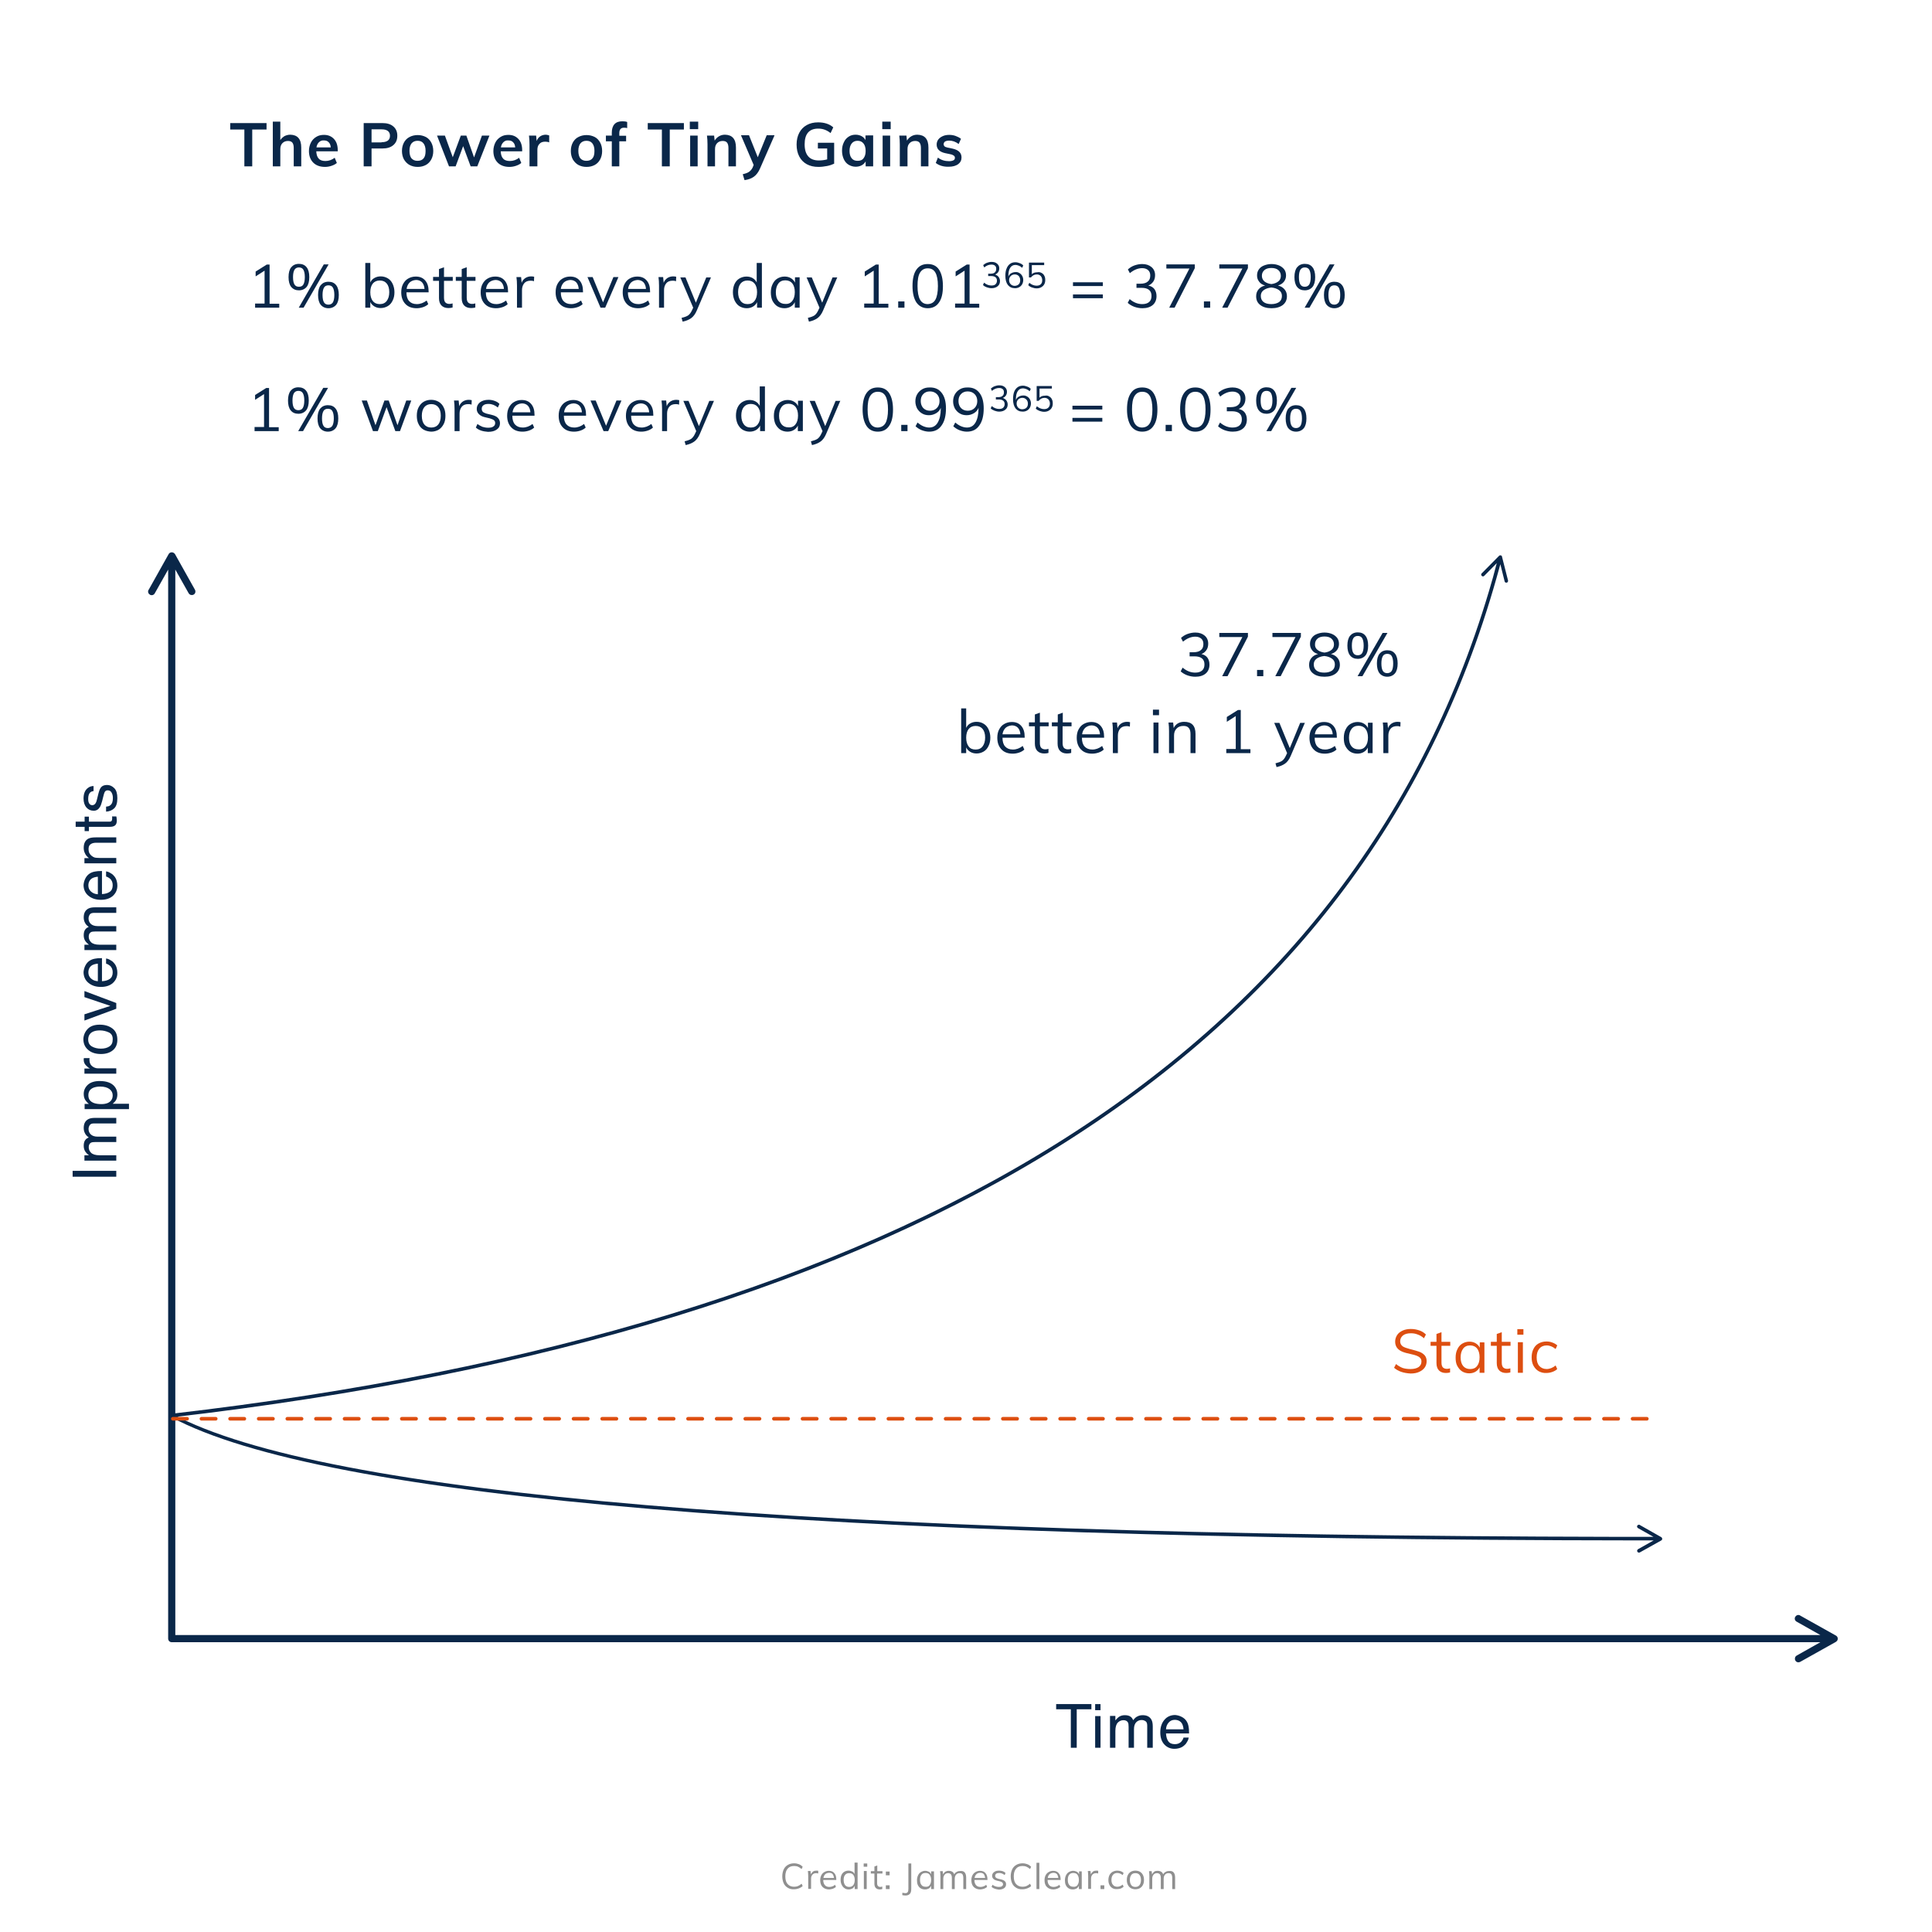 <?xml version="1.0" encoding="UTF-8"?> <!-- Generator: Adobe Illustrator 25.2.0, SVG Export Plug-In . SVG Version: 6.00 Build 0) --> <svg xmlns="http://www.w3.org/2000/svg" xmlns:xlink="http://www.w3.org/1999/xlink" version="1.1" id="Layer_1" x="0px" y="0px" viewBox="0 0 1080 1080" style="enable-background:new 0 0 1080 1080;" xml:space="preserve"> <style type="text/css"> .st0{enable-background:new ;} .st1{fill:#0A2749;} .st2{fill:#DD4E10;} .st3{fill:#8F8F8F;} .st4{fill:none;stroke:#DD4E10;stroke-width:2;stroke-linecap:round;stroke-linejoin:round;stroke-dasharray:8;} </style> <g class="st0"> <path class="st1" d="M610.1,952.6v2.9h-8.2V977h-3.3v-21.5h-8.2v-2.9H610.1z"></path> <path class="st1" d="M612.2,952.6h3v3.4h-3V952.6z M612.2,959.3h3V977h-3V959.3z"></path> <path class="st1" d="M620.5,959.2h3v2.5c0.7-0.9,1.4-1.5,1.9-1.9c1-0.7,2.1-1,3.4-1c1.4,0,2.6,0.3,3.4,1c0.5,0.4,0.9,1,1.3,1.8 c0.7-1,1.4-1.7,2.3-2.1c0.9-0.5,1.9-0.7,3-0.7c2.4,0,4,0.9,4.9,2.6c0.5,0.9,0.7,2.2,0.7,3.8V977h-3.1v-12.4c0-1.2-0.3-2-0.9-2.4 c-0.6-0.4-1.3-0.7-2.2-0.7c-1.2,0-2.2,0.4-3,1.2s-1.3,2.1-1.3,3.9V977h-3v-11.6c0-1.2-0.1-2.1-0.4-2.6c-0.5-0.8-1.3-1.2-2.5-1.2 c-1.1,0-2.2,0.4-3.1,1.3c-0.9,0.9-1.4,2.5-1.4,4.7v9.4h-3V959.2z"></path> <path class="st1" d="M660.5,959.7c1.2,0.6,2.1,1.4,2.7,2.3c0.6,0.9,1,1.9,1.2,3.1c0.2,0.8,0.3,2.1,0.3,3.9h-12.9 c0.1,1.8,0.5,3.3,1.3,4.4c0.8,1.1,2,1.6,3.7,1.6c1.5,0,2.8-0.5,3.7-1.6c0.5-0.6,0.9-1.3,1.1-2.1h2.9c-0.1,0.7-0.3,1.4-0.8,2.2 c-0.4,0.8-0.9,1.5-1.5,2c-0.9,0.9-2,1.5-3.3,1.8c-0.7,0.2-1.5,0.3-2.4,0.3c-2.2,0-4.1-0.8-5.6-2.4c-1.5-1.6-2.3-3.9-2.3-6.8 c0-2.9,0.8-5.2,2.3-7c1.5-1.8,3.6-2.7,6-2.7C658.1,958.8,659.3,959.1,660.5,959.7z M661.6,966.7c-0.1-1.3-0.4-2.3-0.8-3.1 c-0.8-1.4-2.2-2.2-4.1-2.2c-1.4,0-2.5,0.5-3.4,1.5c-0.9,1-1.4,2.2-1.5,3.8H661.6z"></path> </g> <g class="st0"> <path class="st1" d="M136.6,72.4h-7.9v-3.6H149v3.6H141V93h-4.4V72.4z"></path> <path class="st1" d="M168.4,82.5V93h-4.2V82.7c0-1.4-0.3-2.4-0.8-3c-0.5-0.6-1.3-0.9-2.4-0.9c-1.3,0-2.3,0.4-3.1,1.2 s-1.2,1.9-1.2,3.3V93h-4.2V68h4.2v10.3c0.6-0.9,1.4-1.6,2.3-2.2c1-0.5,2.1-0.8,3.3-0.8C166.3,75.4,168.4,77.7,168.4,82.5z"></path> <path class="st1" d="M188.6,84.6h-11.8c0.1,1.8,0.5,3.2,1.4,4.1c0.8,0.9,2.1,1.3,3.7,1.3c1.9,0,3.6-0.6,5.2-1.8l1.2,2.9 c-0.8,0.7-1.8,1.2-3,1.6s-2.4,0.6-3.6,0.6c-2.8,0-5-0.8-6.6-2.4c-1.6-1.6-2.4-3.8-2.4-6.5c0-1.7,0.4-3.3,1.1-4.7 c0.7-1.4,1.7-2.4,3-3.2c1.3-0.8,2.7-1.1,4.3-1.1c2.4,0,4.2,0.8,5.6,2.3c1.4,1.5,2.1,3.6,2.1,6.3V84.6z M178.3,79.5 c-0.7,0.7-1.2,1.6-1.4,2.9h8c-0.1-1.3-0.5-2.3-1.2-2.9c-0.6-0.7-1.5-1-2.7-1C180,78.4,179,78.8,178.3,79.5z"></path> <path class="st1" d="M203.3,68.8h10.5c2.6,0,4.6,0.6,6.1,1.9c1.5,1.3,2.2,3,2.2,5.2s-0.7,3.9-2.2,5.2s-3.5,1.9-6.1,1.9h-6.1V93 h-4.4V68.8z M213.3,79.5c1.5,0,2.7-0.3,3.5-0.9c0.8-0.6,1.2-1.5,1.2-2.7c0-1.2-0.4-2.1-1.2-2.7c-0.8-0.6-1.9-0.9-3.5-0.9h-5.6v7.3 H213.3z"></path> <path class="st1" d="M228.9,92.2c-1.3-0.7-2.3-1.8-3.1-3.1c-0.7-1.3-1.1-2.9-1.1-4.7s0.4-3.4,1.1-4.7c0.7-1.3,1.7-2.4,3.1-3.1 c1.3-0.7,2.9-1.1,4.6-1.1c1.7,0,3.2,0.4,4.6,1.1c1.3,0.7,2.3,1.8,3,3.1c0.7,1.3,1.1,2.9,1.1,4.7s-0.4,3.4-1.1,4.7 c-0.7,1.3-1.7,2.4-3,3.1c-1.3,0.7-2.8,1.1-4.6,1.1C231.7,93.3,230.2,92.9,228.9,92.2z M236.8,88.5c0.8-0.9,1.1-2.3,1.1-4.2 c0-1.8-0.4-3.2-1.2-4.2c-0.8-1-1.9-1.4-3.3-1.4c-1.4,0-2.5,0.5-3.3,1.4c-0.8,1-1.2,2.4-1.2,4.2c0,1.9,0.4,3.3,1.1,4.2 c0.8,0.9,1.9,1.4,3.3,1.4C234.9,89.9,236,89.5,236.8,88.5z"></path> <path class="st1" d="M273.6,75.8L266.8,93h-3.7l-4.2-11.3L254.7,93H251l-6.7-17.2h4.4l4.4,12.1l4.5-12.1h3.1L265,88l4.4-12.2H273.6 z"></path> <path class="st1" d="M291.7,84.6h-11.8c0.1,1.8,0.5,3.2,1.4,4.1c0.8,0.9,2.1,1.3,3.7,1.3c1.9,0,3.6-0.6,5.2-1.8l1.2,2.9 c-0.8,0.7-1.8,1.2-3,1.6s-2.4,0.6-3.6,0.6c-2.8,0-5-0.8-6.6-2.4c-1.6-1.6-2.4-3.8-2.4-6.5c0-1.7,0.4-3.3,1.1-4.7 c0.7-1.4,1.7-2.4,3-3.2c1.3-0.8,2.7-1.1,4.3-1.1c2.4,0,4.2,0.8,5.6,2.3c1.4,1.5,2.1,3.6,2.1,6.3V84.6z M281.4,79.5 c-0.7,0.7-1.2,1.6-1.4,2.9h8c-0.1-1.3-0.5-2.3-1.2-2.9c-0.6-0.7-1.5-1-2.7-1C283,78.4,282.1,78.8,281.4,79.5z"></path> <path class="st1" d="M307,75.7l0,3.9c-0.7-0.3-1.5-0.4-2.2-0.4c-1.5,0-2.6,0.4-3.3,1.3c-0.8,0.8-1.1,2-1.1,3.3V93H296V80.7 c0-1.8-0.1-3.4-0.3-4.9h4l0.3,3c0.4-1.1,1.1-2,2-2.6c0.9-0.6,2-0.9,3.2-0.9C305.9,75.4,306.5,75.5,307,75.7z"></path> <path class="st1" d="M323.3,92.2c-1.3-0.7-2.3-1.8-3.1-3.1c-0.7-1.3-1.1-2.9-1.1-4.7s0.4-3.4,1.1-4.7c0.7-1.3,1.7-2.4,3.1-3.1 c1.3-0.7,2.9-1.1,4.6-1.1c1.7,0,3.2,0.4,4.6,1.1c1.3,0.7,2.3,1.8,3,3.1c0.7,1.3,1.1,2.9,1.1,4.7s-0.4,3.4-1.1,4.7 c-0.7,1.3-1.7,2.4-3,3.1c-1.3,0.7-2.8,1.1-4.6,1.1C326.1,93.3,324.6,92.9,323.3,92.2z M331.2,88.5c0.8-0.9,1.1-2.3,1.1-4.2 c0-1.8-0.4-3.2-1.2-4.2c-0.8-1-1.9-1.4-3.3-1.4c-1.4,0-2.5,0.5-3.3,1.4c-0.8,1-1.2,2.4-1.2,4.2c0,1.9,0.4,3.3,1.1,4.2 c0.8,0.9,1.9,1.4,3.3,1.4C329.3,89.9,330.4,89.5,331.2,88.5z"></path> <path class="st1" d="M346.2,74.4v1.5h3.8V79h-3.8v14H342V79h-3.3v-3.2h3.3v-1.7c0-2,0.5-3.6,1.5-4.7c1-1.1,2.5-1.6,4.4-1.6 c1.1,0,2,0.1,2.7,0.4v3.4c-0.6-0.2-1.2-0.2-1.7-0.2C347.1,71.3,346.2,72.4,346.2,74.4z"></path> <path class="st1" d="M370,72.4h-7.9v-3.6h20.2v3.6h-7.9V93H370V72.4z"></path> <path class="st1" d="M390.3,68v4.2h-4.7V68H390.3z M385.8,75.8h4.2V93h-4.2V75.8z"></path> <path class="st1" d="M411.4,82.5V93h-4.2V82.7c0-1.4-0.3-2.4-0.8-3c-0.5-0.6-1.3-0.9-2.4-0.9c-1.3,0-2.3,0.4-3.1,1.2 s-1.2,1.9-1.2,3.3V93h-4.2V80.7c0-1.8-0.1-3.4-0.3-4.9h4l0.3,2.8c0.6-1,1.4-1.8,2.4-2.4c1-0.6,2.1-0.9,3.4-0.9 C409.3,75.4,411.4,77.7,411.4,82.5z"></path> <path class="st1" d="M432.9,75.8l-8,18.3c-0.9,2.1-2.1,3.7-3.5,4.7c-1.4,1-3.1,1.6-5.2,1.9l-1-3.3c1.6-0.4,2.8-0.8,3.6-1.4 c0.8-0.6,1.5-1.4,2-2.5l0.5-1.3l-7.1-16.6h4.5l4.9,12.3l5-12.3H432.9z"></path> <path class="st1" d="M466.3,79.9v11.6c-1.1,0.5-2.4,1-4,1.3c-1.6,0.3-3.2,0.5-4.8,0.5c-2.5,0-4.7-0.5-6.5-1.5 c-1.8-1-3.2-2.4-4.2-4.3s-1.5-4.1-1.5-6.7c0-2.5,0.5-4.7,1.5-6.6c1-1.9,2.4-3.3,4.2-4.3c1.8-1,3.9-1.5,6.3-1.5 c1.7,0,3.3,0.2,4.8,0.7c1.5,0.5,2.7,1.2,3.7,2.1l-1.5,3.2c-1.1-0.9-2.2-1.5-3.3-1.9c-1.1-0.4-2.3-0.6-3.6-0.6 c-2.5,0-4.4,0.7-5.7,2.2c-1.3,1.5-1.9,3.7-1.9,6.6c0,3,0.7,5.2,2,6.7c1.3,1.5,3.3,2.3,5.9,2.3c1.6,0,3.2-0.2,4.7-0.6v-6.1h-5.2 v-3.2H466.3z"></path> <path class="st1" d="M488.1,75.8V93h-4.2v-2.8c-0.5,1-1.3,1.7-2.2,2.2s-2.1,0.8-3.3,0.8c-1.5,0-2.8-0.4-4-1.1 c-1.2-0.7-2.1-1.8-2.7-3.1c-0.6-1.3-1-2.9-1-4.7c0-1.8,0.3-3.3,1-4.7c0.6-1.4,1.5-2.4,2.7-3.2s2.5-1.1,3.9-1.1 c1.2,0,2.4,0.3,3.3,0.8c1,0.5,1.7,1.3,2.2,2.2v-2.6H488.1z M482.7,88.5c0.8-1,1.2-2.3,1.2-4.1c0-1.8-0.4-3.2-1.2-4.2 c-0.8-1-1.9-1.5-3.3-1.5c-1.4,0-2.5,0.5-3.3,1.5c-0.8,1-1.2,2.4-1.2,4.2c0,1.8,0.4,3.1,1.2,4.1c0.8,1,1.9,1.4,3.3,1.4 C480.9,89.9,482,89.5,482.7,88.5z"></path> <path class="st1" d="M497.9,68v4.2h-4.7V68H497.9z M493.4,75.8h4.2V93h-4.2V75.8z"></path> <path class="st1" d="M519,82.5V93h-4.2V82.7c0-1.4-0.3-2.4-0.8-3c-0.5-0.6-1.3-0.9-2.4-0.9c-1.3,0-2.3,0.4-3.1,1.2 c-0.8,0.8-1.2,1.9-1.2,3.3V93H503V80.7c0-1.8-0.1-3.4-0.3-4.9h4l0.3,2.8c0.6-1,1.4-1.8,2.4-2.4s2.1-0.9,3.4-0.9 C516.9,75.4,519,77.7,519,82.5z"></path> <path class="st1" d="M523.1,91.1l1.2-3c1.8,1.4,3.9,2,6.3,2c1,0,1.8-0.2,2.4-0.5c0.6-0.3,0.8-0.8,0.8-1.4c0-0.5-0.2-0.9-0.6-1.2 c-0.4-0.3-1-0.6-2-0.8l-2.9-0.6c-3.1-0.7-4.7-2.3-4.7-4.8c0-1,0.3-2,0.9-2.8c0.6-0.8,1.4-1.4,2.5-1.9s2.3-0.7,3.7-0.7 c1.2,0,2.4,0.2,3.5,0.6c1.1,0.4,2.1,0.9,3,1.6l-1.3,2.9c-1.7-1.3-3.5-1.9-5.3-1.9c-1,0-1.7,0.2-2.3,0.5c-0.5,0.4-0.8,0.9-0.8,1.5 c0,0.5,0.2,0.9,0.5,1.2c0.3,0.3,0.9,0.5,1.7,0.7l2.9,0.6c1.7,0.4,2.9,1,3.7,1.8s1.2,1.9,1.2,3.1c0,1.6-0.6,2.8-1.9,3.8 c-1.3,0.9-3,1.4-5.2,1.4C527.4,93.3,524.9,92.5,523.1,91.1z"></path> </g> <g class="st0"> <path class="st1" d="M40.6,657.8v-3.3H65v3.3H40.6z"></path> <path class="st1" d="M47.2,648.8v-3h2.5c-0.9-0.7-1.5-1.3-1.9-1.9c-0.7-1-1-2.1-1-3.4c0-1.4,0.3-2.6,1-3.4c0.4-0.5,1-0.9,1.8-1.3 c-1-0.7-1.7-1.4-2.1-2.3c-0.5-0.9-0.7-1.9-0.7-3c0-2.4,0.9-4,2.6-4.9c0.9-0.5,2.2-0.7,3.8-0.7H65v3.1H52.6c-1.2,0-2,0.3-2.4,0.9 s-0.7,1.3-0.7,2.2c0,1.2,0.4,2.2,1.2,3c0.8,0.8,2.1,1.3,3.9,1.3H65v3H53.4c-1.2,0-2.1,0.1-2.6,0.4c-0.8,0.5-1.2,1.3-1.2,2.5 c0,1.1,0.4,2.2,1.3,3.1c0.9,0.9,2.5,1.4,4.7,1.4H65v3H47.2z"></path> <path class="st1" d="M47.3,620v-2.9h2.4c-0.8-0.6-1.4-1.3-1.9-2c-0.7-1-1-2.2-1-3.6c0-2,0.8-3.7,2.3-5.1c1.5-1.4,3.8-2.1,6.6-2.1 c3.9,0,6.6,1,8.3,3c1.1,1.3,1.6,2.8,1.6,4.5c0,1.3-0.3,2.5-0.9,3.4c-0.3,0.5-0.9,1.1-1.7,1.8h9.1v3H47.3z M61.2,608.8 c-1.2-0.9-2.9-1.4-5.2-1.4c-1.4,0-2.6,0.2-3.7,0.6c-2,0.8-2.9,2.2-2.9,4.3c0,2.1,1,3.5,3.1,4.3c1.1,0.4,2.5,0.6,4.2,0.6 c1.4,0,2.5-0.2,3.5-0.6c1.8-0.8,2.8-2.2,2.8-4.3C63,610.9,62.4,609.7,61.2,608.8z"></path> <path class="st1" d="M47.2,600.1v-2.8h3.1c-0.6-0.2-1.3-0.8-2.2-1.7c-0.9-0.9-1.3-2-1.3-3.1c0-0.1,0-0.1,0-0.3s0-0.4,0.1-0.7h3.2 c0,0.2-0.1,0.3-0.1,0.5s0,0.3,0,0.5c0,1.5,0.5,2.7,1.5,3.5c1,0.8,2.1,1.2,3.3,1.2H65v3H47.2z"></path> <path class="st1" d="M49,575.2c1.5-1.6,3.8-2.4,6.7-2.4c2.9,0,5.2,0.7,7.1,2.1c1.9,1.4,2.8,3.5,2.8,6.4c0,2.4-0.8,4.4-2.5,5.8 s-3.9,2.1-6.7,2.1c-3,0-5.4-0.8-7.1-2.3c-1.8-1.5-2.7-3.5-2.7-6.1C46.7,578.7,47.5,576.8,49,575.2z M60.8,577.1 c-1.5-0.7-3.2-1.1-5-1.1c-1.7,0-3,0.3-4,0.8c-1.6,0.8-2.5,2.3-2.5,4.3c0,1.8,0.7,3.1,2.1,3.9c1.4,0.8,3.1,1.2,5,1.2 c1.9,0,3.5-0.4,4.7-1.2c1.3-0.8,1.9-2.1,1.9-3.9C63.1,579.1,62.3,577.8,60.8,577.1z"></path> <path class="st1" d="M47.2,567l14.5-4.7l-14.5-4.9V554l17.8,6.7v3.2l-17.8,6.6V567z"></path> <path class="st1" d="M47.7,539.8c0.6-1.2,1.4-2.1,2.3-2.7c0.9-0.6,1.9-1,3.1-1.2c0.8-0.2,2.1-0.3,3.9-0.3v12.9 c1.8-0.1,3.3-0.5,4.4-1.3s1.6-2,1.6-3.7c0-1.5-0.5-2.8-1.6-3.7c-0.6-0.5-1.3-0.9-2.1-1.1v-2.9c0.7,0.1,1.4,0.3,2.2,0.8 c0.8,0.4,1.5,0.9,2,1.5c0.9,0.9,1.5,2,1.8,3.3c0.2,0.7,0.3,1.5,0.3,2.4c0,2.2-0.8,4.1-2.4,5.6c-1.6,1.5-3.9,2.3-6.8,2.3 c-2.9,0-5.2-0.8-7-2.3c-1.8-1.5-2.7-3.6-2.7-6C46.8,542.2,47.1,541,47.7,539.8z M54.7,538.7c-1.3,0.1-2.3,0.4-3.1,0.8 c-1.4,0.8-2.2,2.2-2.2,4.1c0,1.4,0.5,2.5,1.5,3.4c1,0.9,2.2,1.4,3.8,1.5V538.7z"></path> <path class="st1" d="M47.2,531.1v-3h2.5c-0.9-0.7-1.5-1.4-1.9-1.9c-0.7-1-1-2.1-1-3.4c0-1.4,0.3-2.6,1-3.4c0.4-0.5,1-0.9,1.8-1.3 c-1-0.7-1.7-1.4-2.1-2.3c-0.5-0.9-0.7-1.9-0.7-3c0-2.4,0.9-4,2.6-4.9c0.9-0.5,2.2-0.7,3.8-0.7H65v3.1H52.6c-1.2,0-2,0.3-2.4,0.9 c-0.4,0.6-0.7,1.3-0.7,2.2c0,1.2,0.4,2.2,1.2,3s2.1,1.3,3.9,1.3H65v3H53.4c-1.2,0-2.1,0.1-2.6,0.4c-0.8,0.5-1.2,1.3-1.2,2.5 c0,1.1,0.4,2.2,1.3,3.1c0.9,0.9,2.5,1.4,4.7,1.4H65v3H47.2z"></path> <path class="st1" d="M47.7,491.1c0.6-1.2,1.4-2.1,2.3-2.7c0.9-0.6,1.9-1,3.1-1.2c0.8-0.2,2.1-0.3,3.9-0.3v12.9 c1.8-0.1,3.3-0.5,4.4-1.3s1.6-2,1.6-3.7c0-1.5-0.5-2.8-1.6-3.7c-0.6-0.5-1.3-0.9-2.1-1.1v-2.9c0.7,0.1,1.4,0.3,2.2,0.8 c0.8,0.4,1.5,0.9,2,1.5c0.9,0.9,1.5,2,1.8,3.3c0.2,0.7,0.3,1.5,0.3,2.4c0,2.2-0.8,4.1-2.4,5.6c-1.6,1.5-3.9,2.3-6.8,2.3 c-2.9,0-5.2-0.8-7-2.3c-1.8-1.5-2.7-3.6-2.7-6C46.8,493.5,47.1,492.3,47.7,491.1z M54.7,490.1c-1.3,0.1-2.3,0.4-3.1,0.8 c-1.4,0.8-2.2,2.2-2.2,4.1c0,1.4,0.5,2.5,1.5,3.4c1,0.9,2.2,1.4,3.8,1.5V490.1z"></path> <path class="st1" d="M47.2,482.5v-2.8h2.5c-1-0.8-1.8-1.7-2.2-2.7c-0.5-0.9-0.7-2-0.7-3.1c0-2.5,0.9-4.2,2.6-5.1 c1-0.5,2.3-0.7,4.1-0.7H65v3H53.8c-1.1,0-2,0.2-2.6,0.5c-1.1,0.5-1.7,1.5-1.7,2.9c0,0.7,0.1,1.3,0.2,1.7c0.2,0.8,0.7,1.5,1.5,2.2 c0.6,0.5,1.2,0.8,1.8,1c0.6,0.1,1.5,0.2,2.7,0.2H65v3H47.2z"></path> <path class="st1" d="M42.3,462.3v-3h5v-2.8h2.4v2.8h11.6c0.6,0,1-0.2,1.2-0.6c0.1-0.2,0.2-0.6,0.2-1.2c0-0.1,0-0.3,0-0.5 c0-0.2,0-0.4-0.1-0.6H65c0.1,0.3,0.2,0.7,0.2,1.1c0,0.4,0.1,0.8,0.1,1.2c0,1.4-0.4,2.3-1.1,2.8c-0.7,0.5-1.6,0.7-2.8,0.7H49.7v2.4 h-2.4v-2.4H42.3z"></path> <path class="st1" d="M59.4,450.9c1-0.1,1.8-0.3,2.3-0.8c1-0.8,1.4-2.1,1.4-4c0-1.1-0.2-2.1-0.7-3c-0.5-0.9-1.2-1.3-2.2-1.3 c-0.8,0-1.3,0.3-1.7,1c-0.2,0.4-0.5,1.3-0.8,2.6l-0.6,2.4c-0.4,1.5-0.8,2.7-1.3,3.4c-0.8,1.3-1.9,2-3.4,2c-1.7,0-3-0.6-4.1-1.8 c-1-1.2-1.6-2.9-1.6-5c0-2.7,0.8-4.7,2.4-5.9c1-0.8,2.1-1.1,3.2-1.1v2.8c-0.7,0.1-1.3,0.3-1.8,0.7c-0.8,0.7-1.2,1.9-1.2,3.7 c0,1.2,0.2,2,0.6,2.6c0.4,0.6,1,0.9,1.7,0.9c0.8,0,1.4-0.4,1.9-1.2c0.3-0.5,0.5-1.1,0.7-2l0.5-2c0.5-2.2,1-3.7,1.5-4.4 c0.8-1.2,2-1.7,3.6-1.7c1.6,0,2.9,0.6,4.1,1.8s1.7,3.1,1.7,5.6c0,2.7-0.6,4.6-1.8,5.7c-1.2,1.1-2.7,1.7-4.5,1.8V450.9z"></path> </g> <g class="st0"> <path class="st2" d="M779.3,764.6l1.1-2.1c1.2,1,2.4,1.7,3.7,2.2c1.2,0.4,2.7,0.6,4.4,0.6c1.9,0,3.5-0.4,4.5-1.1 c1.1-0.8,1.6-1.8,1.6-3.2c0-0.8-0.3-1.5-0.8-2s-1.2-0.9-2-1.2c-0.8-0.3-1.9-0.6-3.3-0.9c-1.9-0.4-3.4-0.8-4.6-1.3 c-1.2-0.5-2.2-1.2-2.9-2.1s-1.1-2.1-1.1-3.5c0-1.4,0.4-2.6,1.1-3.7s1.8-1.9,3.1-2.5s2.9-0.9,4.6-0.9c1.7,0,3.2,0.3,4.7,0.8 c1.5,0.5,2.7,1.3,3.7,2.3l-1.1,2.1c-1.1-1-2.3-1.7-3.5-2.1c-1.2-0.5-2.4-0.7-3.8-0.7c-1.9,0-3.4,0.4-4.4,1.2s-1.6,1.9-1.6,3.3 c0,1.2,0.5,2.1,1.4,2.8c0.9,0.6,2.4,1.1,4.3,1.6c2.1,0.5,3.7,1,4.9,1.4c1.2,0.4,2.2,1.1,3,1.9c0.8,0.9,1.2,2,1.2,3.4 c0,1.4-0.4,2.6-1.1,3.6s-1.8,1.8-3.1,2.4c-1.3,0.6-2.9,0.9-4.7,0.9C784.6,767.6,781.6,766.6,779.3,764.6z"></path> <path class="st2" d="M805.8,752.4v9.3c0,1.3,0.3,2.2,0.8,2.7c0.5,0.5,1.3,0.8,2.2,0.8c0.6,0,1.2-0.1,1.8-0.3v2.3 c-0.7,0.2-1.5,0.3-2.4,0.3c-1.6,0-2.9-0.5-3.8-1.4s-1.4-2.3-1.4-4.1v-9.7h-3.3v-2.2h3.3v-4.4l2.8-1v5.4h4.9v2.2H805.8z"></path> <path class="st2" d="M829.8,750.3v17.1h-2.7v-3.1c-0.5,1.1-1.3,1.9-2.3,2.5s-2.2,0.9-3.5,0.9c-1.5,0-2.9-0.4-4-1.1s-2-1.8-2.7-3.1 s-0.9-2.9-0.9-4.6c0-1.8,0.3-3.3,1-4.7c0.6-1.3,1.5-2.4,2.7-3.1s2.5-1.1,4-1.1c1.3,0,2.5,0.3,3.5,0.9c1,0.6,1.8,1.4,2.3,2.5v-3 H829.8z M825.7,763.6c0.9-1.1,1.4-2.8,1.4-4.9c0-2.1-0.5-3.7-1.4-4.9c-0.9-1.1-2.2-1.7-3.9-1.7c-1.7,0-3,0.6-3.9,1.8 c-0.9,1.2-1.4,2.8-1.4,4.9c0,2.1,0.5,3.7,1.4,4.8c0.9,1.1,2.2,1.7,3.9,1.7C823.5,765.3,824.8,764.8,825.7,763.6z"></path> <path class="st2" d="M839.5,752.4v9.3c0,1.3,0.3,2.2,0.8,2.7s1.3,0.8,2.2,0.8c0.6,0,1.2-0.1,1.8-0.3v2.3c-0.7,0.2-1.5,0.3-2.4,0.3 c-1.6,0-2.9-0.5-3.8-1.4c-0.9-0.9-1.4-2.3-1.4-4.1v-9.7h-3.3v-2.2h3.3v-4.4l2.8-1v5.4h4.9v2.2H839.5z"></path> <path class="st2" d="M851.6,743v3.1h-3.4V743H851.6z M848.5,750.3h2.8v17.1h-2.8V750.3z"></path> <path class="st2" d="M860.1,766.5c-1.2-0.7-2.2-1.8-2.9-3.1c-0.7-1.3-1-2.9-1-4.6c0-1.8,0.3-3.3,1-4.7s1.6-2.4,2.9-3.1 c1.3-0.7,2.7-1.1,4.4-1.1c1.2,0,2.3,0.2,3.3,0.6c1.1,0.4,2,0.9,2.7,1.6l-0.9,2c-0.9-0.7-1.7-1.2-2.5-1.5c-0.8-0.3-1.6-0.5-2.5-0.5 c-1.7,0-3.1,0.6-4.1,1.8c-1,1.2-1.5,2.8-1.5,4.9c0,2.1,0.5,3.7,1.5,4.8c1,1.1,2.4,1.7,4.1,1.7c0.8,0,1.7-0.2,2.5-0.5 c0.8-0.3,1.6-0.8,2.5-1.5l0.9,2c-0.7,0.7-1.6,1.2-2.7,1.6c-1.1,0.4-2.2,0.6-3.4,0.6C862.8,767.6,861.4,767.2,860.1,766.5z"></path> </g> <g class="st0"> <path class="st1" d="M156.1,169.7v2.3h-13.5v-2.3h5.3v-18.4l-5,3.2v-2.7l6.2-3.9h1.6v21.9H156.1z"></path> <path class="st1" d="M162.8,160.4c-1-1.2-1.5-3.1-1.5-5.5c0-2.4,0.5-4.3,1.5-5.5c1-1.2,2.4-1.9,4.3-1.9c1.8,0,3.3,0.6,4.3,1.9 c1,1.2,1.5,3.1,1.5,5.5c0,2.4-0.5,4.3-1.5,5.5c-1,1.2-2.5,1.9-4.3,1.9C165.3,162.3,163.9,161.7,162.8,160.4z M169.6,159 c0.5-0.9,0.8-2.2,0.8-4.1c0-1.9-0.3-3.2-0.8-4.1c-0.5-0.9-1.4-1.3-2.5-1.3c-1.1,0-1.9,0.4-2.5,1.3c-0.5,0.9-0.8,2.2-0.8,4.1 c0,1.9,0.3,3.3,0.8,4.1c0.5,0.9,1.4,1.3,2.5,1.3C168.3,160.3,169.1,159.9,169.6,159z M167,172l14-24.2h2.7l-14,24.2H167z M179.3,170.4c-1-1.2-1.5-3.1-1.5-5.5s0.5-4.3,1.5-5.5c1-1.2,2.4-1.9,4.3-1.9s3.3,0.6,4.3,1.9c1,1.2,1.5,3.1,1.5,5.5 s-0.5,4.3-1.5,5.5c-1,1.2-2.5,1.9-4.3,1.9S180.3,171.6,179.3,170.4z M186.1,169c0.5-0.9,0.8-2.2,0.8-4.1c0-1.9-0.3-3.2-0.8-4.1 c-0.5-0.9-1.4-1.3-2.5-1.3c-1.1,0-2,0.4-2.5,1.3c-0.5,0.9-0.8,2.2-0.8,4.1c0,1.9,0.3,3.3,0.8,4.1c0.5,0.9,1.4,1.3,2.5,1.3 C184.8,170.3,185.6,169.8,186.1,169z"></path> <path class="st1" d="M216.8,155.6c1.2,0.7,2.1,1.8,2.7,3.1c0.6,1.3,1,2.9,1,4.6c0,1.8-0.3,3.3-1,4.7c-0.6,1.3-1.5,2.4-2.7,3.1 c-1.2,0.7-2.5,1.1-4,1.1c-1.3,0-2.5-0.3-3.5-0.9c-1-0.6-1.8-1.4-2.3-2.5v3.2h-2.8v-25h2.8v10.9c0.5-1.1,1.3-2,2.3-2.5 c1-0.6,2.2-0.9,3.5-0.9C214.3,154.5,215.6,154.9,216.8,155.6z M216.2,168.2c0.9-1.2,1.4-2.8,1.4-4.9c0-2.1-0.5-3.7-1.4-4.8 c-0.9-1.1-2.2-1.7-3.9-1.7c-1.7,0-3,0.6-3.9,1.7c-0.9,1.1-1.4,2.8-1.4,4.9c0,2.1,0.5,3.7,1.4,4.9c0.9,1.1,2.2,1.7,3.9,1.7 C214,170,215.3,169.4,216.2,168.2z"></path> <path class="st1" d="M239.7,163.4h-12.5c0,2.2,0.5,3.8,1.5,4.9c1,1.1,2.4,1.7,4.3,1.7c2,0,3.8-0.7,5.5-2l0.9,2 c-0.7,0.7-1.7,1.3-2.9,1.7c-1.2,0.4-2.4,0.6-3.6,0.6c-2.7,0-4.8-0.8-6.3-2.4c-1.5-1.6-2.3-3.7-2.3-6.5c0-1.7,0.3-3.3,1-4.6 c0.7-1.3,1.6-2.4,2.9-3.1c1.2-0.7,2.6-1.1,4.2-1.1c2.3,0,4,0.7,5.3,2.2c1.3,1.5,1.9,3.5,1.9,6.1V163.4z M229,157.9 c-0.9,0.9-1.5,2.1-1.7,3.6h10c-0.1-1.6-0.6-2.8-1.4-3.7c-0.8-0.8-1.9-1.3-3.3-1.3C231,156.6,229.9,157.1,229,157.9z"></path> <path class="st1" d="M248.2,157.1v9.3c0,1.3,0.3,2.2,0.8,2.7c0.5,0.5,1.3,0.8,2.2,0.8c0.6,0,1.2-0.1,1.8-0.3v2.3 c-0.7,0.2-1.5,0.3-2.4,0.3c-1.6,0-2.9-0.5-3.8-1.4c-0.9-0.9-1.4-2.3-1.4-4.1v-9.7h-3.3v-2.2h3.3v-4.4l2.8-1v5.4h4.9v2.2H248.2z"></path> <path class="st1" d="M260.9,157.1v9.3c0,1.3,0.3,2.2,0.8,2.7c0.5,0.5,1.3,0.8,2.2,0.8c0.6,0,1.2-0.1,1.8-0.3v2.3 c-0.7,0.2-1.5,0.3-2.4,0.3c-1.6,0-2.9-0.5-3.8-1.4c-0.9-0.9-1.4-2.3-1.4-4.1v-9.7h-3.3v-2.2h3.3v-4.4l2.8-1v5.4h4.9v2.2H260.9z"></path> <path class="st1" d="M284.1,163.4h-12.5c0,2.2,0.5,3.8,1.5,4.9c1,1.1,2.4,1.7,4.3,1.7c2,0,3.8-0.7,5.5-2l0.9,2 c-0.7,0.7-1.7,1.3-2.9,1.7c-1.2,0.4-2.4,0.6-3.6,0.6c-2.7,0-4.8-0.8-6.3-2.4c-1.5-1.6-2.3-3.7-2.3-6.5c0-1.7,0.3-3.3,1-4.6 c0.7-1.3,1.6-2.4,2.9-3.1c1.2-0.7,2.6-1.1,4.2-1.1c2.3,0,4,0.7,5.3,2.2c1.3,1.5,1.9,3.5,1.9,6.1V163.4z M273.4,157.9 c-0.9,0.9-1.5,2.1-1.7,3.6h10c-0.1-1.6-0.6-2.8-1.4-3.7c-0.8-0.8-1.9-1.3-3.3-1.3C275.5,156.6,274.3,157.1,273.4,157.9z"></path> <path class="st1" d="M298.6,154.7l-0.1,2.5c-0.5-0.2-1.1-0.3-1.8-0.3c-1.7,0-2.9,0.5-3.7,1.5s-1.2,2.3-1.2,3.8v9.8H289v-12.3 c0-1.8-0.1-3.4-0.3-4.8h2.6l0.3,3.2c0.4-1.2,1.1-2,2.1-2.7c1-0.6,2-0.9,3.3-0.9C297.6,154.5,298.1,154.6,298.6,154.7z"></path> <path class="st1" d="M326,163.4h-12.5c0,2.2,0.5,3.8,1.5,4.9c1,1.1,2.4,1.7,4.3,1.7c2,0,3.8-0.7,5.5-2l0.9,2 c-0.7,0.7-1.7,1.3-2.9,1.7c-1.2,0.4-2.4,0.6-3.6,0.6c-2.7,0-4.8-0.8-6.3-2.4c-1.5-1.6-2.3-3.7-2.3-6.5c0-1.7,0.3-3.3,1-4.6 c0.7-1.3,1.6-2.4,2.9-3.1c1.2-0.7,2.6-1.1,4.2-1.1c2.3,0,4,0.7,5.3,2.2c1.3,1.5,1.9,3.5,1.9,6.1V163.4z M315.2,157.9 c-0.9,0.9-1.5,2.1-1.7,3.6h10c-0.1-1.6-0.6-2.8-1.4-3.7c-0.8-0.8-1.9-1.3-3.3-1.3C317.3,156.6,316.1,157.1,315.2,157.9z"></path> <path class="st1" d="M345.7,154.9l-7.4,17.1h-2.6l-7.3-17.1h2.9l5.8,14.1l5.8-14.1H345.7z"></path> <path class="st1" d="M363.5,163.4H351c0,2.2,0.5,3.8,1.5,4.9c1,1.1,2.4,1.7,4.3,1.7c2,0,3.8-0.7,5.5-2l0.9,2 c-0.7,0.7-1.7,1.3-2.9,1.7c-1.2,0.4-2.4,0.6-3.6,0.6c-2.7,0-4.8-0.8-6.3-2.4c-1.5-1.6-2.3-3.7-2.3-6.5c0-1.7,0.3-3.3,1-4.6 c0.7-1.3,1.6-2.4,2.9-3.1c1.2-0.7,2.6-1.1,4.2-1.1c2.3,0,4,0.7,5.3,2.2c1.3,1.5,1.9,3.5,1.9,6.1V163.4z M352.8,157.9 c-0.9,0.9-1.5,2.1-1.7,3.6h10c-0.1-1.6-0.6-2.8-1.4-3.7c-0.8-0.8-1.9-1.3-3.3-1.3C354.9,156.6,353.7,157.1,352.8,157.9z"></path> <path class="st1" d="M378,154.7l-0.1,2.5c-0.5-0.2-1.1-0.3-1.8-0.3c-1.7,0-2.9,0.5-3.7,1.5s-1.2,2.3-1.2,3.8v9.8h-2.8v-12.3 c0-1.8-0.1-3.4-0.3-4.8h2.6l0.3,3.2c0.4-1.2,1.1-2,2.1-2.7c1-0.6,2-0.9,3.3-0.9C377,154.5,377.5,154.6,378,154.7z"></path> <path class="st1" d="M397.5,154.9l-8,18.7c-0.8,1.9-1.9,3.4-3.2,4.3s-2.8,1.5-4.7,1.9l-0.6-2.1c1.6-0.4,2.8-0.8,3.7-1.4 c0.8-0.6,1.5-1.5,2.1-2.8l0.7-1.5l-7.2-16.9h2.9l5.8,14.1l5.8-14.1H397.5z"></path> <path class="st1" d="M425.9,147v25h-2.7v-3.1c-0.5,1.1-1.3,1.9-2.3,2.5c-1,0.6-2.2,0.9-3.5,0.9c-1.5,0-2.8-0.4-4-1.1 s-2-1.8-2.7-3.1c-0.6-1.3-1-2.9-1-4.7c0-1.8,0.3-3.3,0.9-4.6c0.6-1.3,1.5-2.4,2.7-3.1c1.2-0.7,2.5-1.1,4-1.1c1.3,0,2.5,0.3,3.5,0.9 c1,0.6,1.7,1.4,2.2,2.4V147H425.9z M421.8,168.2c0.9-1.1,1.4-2.8,1.4-4.9c0-2.1-0.5-3.7-1.4-4.8c-0.9-1.1-2.2-1.7-3.9-1.7 c-1.7,0-3,0.6-3.9,1.7c-0.9,1.1-1.4,2.7-1.4,4.8c0,2.1,0.5,3.7,1.4,4.9c0.9,1.2,2.2,1.8,3.9,1.8C419.6,170,420.9,169.4,421.8,168.2 z"></path> <path class="st1" d="M447,154.9V172h-2.7v-3.1c-0.5,1.1-1.3,1.9-2.3,2.5c-1,0.6-2.2,0.9-3.5,0.9c-1.5,0-2.9-0.4-4-1.1 s-2-1.8-2.7-3.1c-0.6-1.3-0.9-2.9-0.9-4.6c0-1.8,0.3-3.3,1-4.7s1.5-2.4,2.7-3.1s2.5-1.1,4-1.1c1.3,0,2.5,0.3,3.5,0.9 c1,0.6,1.8,1.4,2.3,2.5v-3H447z M442.9,168.2c0.9-1.1,1.4-2.8,1.4-4.9c0-2.1-0.5-3.7-1.4-4.9c-0.9-1.1-2.2-1.7-3.9-1.7 s-3,0.6-3.9,1.8c-0.9,1.2-1.4,2.8-1.4,4.9c0,2.1,0.5,3.7,1.4,4.8c0.9,1.1,2.2,1.7,3.9,1.7C440.7,170,442,169.4,442.9,168.2z"></path> <path class="st1" d="M468.1,154.9l-8,18.7c-0.8,1.9-1.9,3.4-3.2,4.3c-1.3,0.9-2.8,1.5-4.7,1.9l-0.6-2.1c1.6-0.4,2.8-0.8,3.7-1.4 c0.8-0.6,1.5-1.5,2.1-2.8l0.7-1.5l-7.2-16.9h2.9l5.8,14.1l5.8-14.1H468.1z"></path> <path class="st1" d="M496.6,169.7v2.3h-13.5v-2.3h5.3v-18.4l-5,3.2v-2.7l6.2-3.9h1.6v21.9H496.6z"></path> <path class="st1" d="M505.6,168.5v3.5h-3.5v-3.5H505.6z"></path> <path class="st1" d="M512.3,169.1c-1.4-2.1-2.2-5.2-2.2-9.2s0.7-7.1,2.2-9.2s3.5-3.1,6.3-3.1c2.8,0,4.9,1,6.3,3.1s2.2,5.2,2.2,9.2 c0,4.1-0.7,7.1-2.2,9.2c-1.4,2.1-3.5,3.2-6.3,3.2C515.9,172.3,513.8,171.2,512.3,169.1z M522.9,167.5c0.9-1.6,1.4-4.2,1.4-7.6 c0-3.4-0.5-5.9-1.4-7.5c-0.9-1.6-2.3-2.4-4.3-2.4c-1.9,0-3.3,0.8-4.3,2.4s-1.4,4.1-1.4,7.5s0.5,6,1.4,7.6s2.3,2.5,4.3,2.5 C520.6,169.9,522,169.1,522.9,167.5z"></path> <path class="st1" d="M547.4,169.7v2.3h-13.5v-2.3h5.3v-18.4l-5,3.2v-2.7l6.2-3.9h1.6v21.9H547.4z"></path> </g> <g class="st0"> <path class="st1" d="M558.3,154.9c0.4,0.6,0.7,1.3,0.7,2.2c0,1.2-0.4,2.2-1.3,2.9c-0.8,0.7-2,1.1-3.4,1.1c-0.9,0-1.8-0.2-2.7-0.5 c-0.8-0.3-1.6-0.7-2.1-1.3l0.6-1.3c1.3,1.1,2.7,1.6,4.1,1.6c1,0,1.8-0.2,2.3-0.7c0.5-0.5,0.8-1.1,0.8-2c0-1.7-1.1-2.6-3.3-2.6h-1.6 V153h1.3c1.1,0,1.9-0.2,2.4-0.7s0.8-1.1,0.8-2c0-0.8-0.2-1.4-0.7-1.8c-0.5-0.4-1.1-0.6-2-0.6c-1.4,0-2.7,0.5-4,1.6l-0.6-1.3 c0.6-0.5,1.3-1,2.1-1.3c0.8-0.3,1.7-0.5,2.6-0.5c1.3,0,2.3,0.3,3.1,1s1.2,1.5,1.2,2.6c0,0.8-0.2,1.5-0.6,2.1 c-0.4,0.6-1,1.1-1.7,1.3C557.3,153.9,557.9,154.3,558.3,154.9z"></path> <path class="st1" d="M569.8,152.6c0.7,0.4,1.2,0.9,1.6,1.6c0.4,0.7,0.6,1.5,0.6,2.3s-0.2,1.7-0.6,2.4s-0.9,1.2-1.6,1.6 s-1.5,0.6-2.4,0.6c-1.7,0-3-0.6-4-1.8c-0.9-1.2-1.4-2.9-1.4-5.1c0-1.6,0.2-3,0.7-4.1c0.4-1.1,1.1-2,1.9-2.6s1.8-0.9,3-0.9 c0.8,0,1.6,0.2,2.4,0.5c0.8,0.3,1.5,0.7,2,1.3l-0.6,1.3c-0.7-0.6-1.3-1-1.9-1.2s-1.2-0.4-1.9-0.4c-1.2,0-2.2,0.5-2.9,1.6 c-0.7,1.1-1,2.6-1,4.6v0.3c0.3-0.8,0.8-1.4,1.5-1.8c0.7-0.4,1.5-0.7,2.4-0.7C568.4,152,569.1,152.2,569.8,152.6z M569.5,158.9 c0.6-0.6,0.8-1.4,0.8-2.3c0-0.9-0.3-1.7-0.8-2.3c-0.6-0.6-1.3-0.9-2.2-0.9c-0.9,0-1.7,0.3-2.3,0.9s-0.9,1.3-0.9,2.3 c0,0.9,0.3,1.7,0.9,2.3s1.4,0.9,2.3,0.9C568.2,159.7,568.9,159.5,569.5,158.9z"></path> <path class="st1" d="M582.3,152.6c0.7,0.4,1.2,0.9,1.5,1.6c0.4,0.7,0.5,1.5,0.5,2.4s-0.2,1.7-0.6,2.4s-1,1.2-1.7,1.6 c-0.7,0.4-1.6,0.6-2.5,0.6c-0.9,0-1.7-0.2-2.6-0.5s-1.5-0.7-2.1-1.3l0.6-1.3c1.3,1.1,2.7,1.6,4.1,1.6c1,0,1.8-0.3,2.3-0.8 c0.6-0.6,0.8-1.3,0.8-2.3c0-0.9-0.3-1.7-0.8-2.3c-0.6-0.6-1.3-0.9-2.2-0.9c-1.4,0-2.4,0.6-3.3,1.7h-1.1v-8.3h8.5v1.4h-6.9v5.1 c0.8-0.8,1.8-1.1,3-1.1C580.8,152,581.6,152.2,582.3,152.6z"></path> </g> <g class="st0"> <path class="st1" d="M616.5,159.9h-16.7v-2.1h16.7V159.9z M616.5,166.7h-16.7v-2.1h16.7V166.7z"></path> <path class="st1" d="M645.4,161.7c0.7,1,1.1,2.3,1.1,3.8c0,2.1-0.7,3.8-2.1,5c-1.4,1.2-3.4,1.8-5.8,1.8c-1.6,0-3.1-0.3-4.5-0.8 c-1.4-0.5-2.7-1.3-3.7-2.2l1.1-2.1c2.2,1.9,4.6,2.8,7,2.8c1.7,0,3-0.4,3.9-1.2s1.3-1.9,1.3-3.4c0-3-1.9-4.5-5.6-4.5h-2.8v-2.3h2.2 c1.8,0,3.2-0.4,4.1-1.2c1-0.8,1.4-1.9,1.4-3.4c0-1.3-0.4-2.3-1.2-3c-0.8-0.7-1.9-1.1-3.3-1.1c-2.3,0-4.6,0.9-6.9,2.8l-1.1-2.1 c1-0.9,2.2-1.7,3.6-2.2c1.4-0.5,2.9-0.8,4.4-0.8c2.2,0,3.9,0.6,5.2,1.7c1.3,1.1,2,2.6,2,4.5c0,1.4-0.3,2.6-1,3.6 c-0.7,1-1.6,1.8-2.8,2.2C643.6,160,644.7,160.7,645.4,161.7z"></path> <path class="st1" d="M667.9,147.8v2.1L656.6,172h-3l11.3-21.9h-12.9v-2.3H667.9z"></path> <path class="st1" d="M676.5,168.5v3.5H673v-3.5H676.5z"></path> <path class="st1" d="M697.6,147.8v2.1L686.2,172h-3l11.3-21.9h-12.9v-2.3H697.6z"></path> <path class="st1" d="M718.1,161.8c0.9,1.1,1.3,2.3,1.3,3.8c0,2.1-0.8,3.7-2.3,4.9c-1.6,1.2-3.7,1.8-6.3,1.8s-4.8-0.6-6.3-1.8 c-1.6-1.2-2.3-2.8-2.3-4.9c0-1.5,0.4-2.7,1.3-3.8c0.9-1.1,2.1-1.8,3.7-2.2c-1.5-0.4-2.6-1.1-3.3-2.1c-0.8-1-1.2-2.1-1.2-3.5 c0-1.3,0.3-2.4,1-3.4c0.7-1,1.6-1.7,2.9-2.2s2.6-0.8,4.2-0.8c1.6,0,3,0.3,4.2,0.8c1.2,0.5,2.2,1.3,2.9,2.2c0.7,1,1,2.1,1,3.4 c0,1.3-0.4,2.5-1.2,3.5c-0.8,1-1.9,1.7-3.3,2.1C716,160,717.2,160.7,718.1,161.8z M715.1,168.8c1-0.8,1.5-1.9,1.5-3.4 c0-1.3-0.5-2.4-1.6-3.2s-2.5-1.3-4.3-1.5c-1.8,0.2-3.2,0.7-4.3,1.5c-1.1,0.8-1.6,1.9-1.6,3.2c0,1.5,0.5,2.6,1.5,3.4 c1,0.8,2.5,1.2,4.4,1.2S714.1,169.5,715.1,168.8z M706.8,157.3c1,0.8,2.3,1.3,3.9,1.5c1.6-0.2,2.9-0.7,3.9-1.5 c1-0.8,1.4-1.9,1.4-3.1c0-1.3-0.5-2.4-1.4-3.2s-2.2-1.2-3.9-1.2c-1.7,0-3,0.4-3.9,1.2c-0.9,0.8-1.4,1.8-1.4,3.2 C705.4,155.4,705.9,156.5,706.8,157.3z"></path> <path class="st1" d="M725.1,160.4c-1-1.2-1.5-3.1-1.5-5.5c0-2.4,0.5-4.3,1.5-5.5c1-1.2,2.4-1.9,4.3-1.9s3.3,0.6,4.3,1.9 c1,1.2,1.5,3.1,1.5,5.5c0,2.4-0.5,4.3-1.5,5.5c-1,1.2-2.5,1.9-4.3,1.9S726.1,161.7,725.1,160.4z M731.9,159 c0.5-0.9,0.8-2.2,0.8-4.1c0-1.9-0.3-3.2-0.8-4.1c-0.5-0.9-1.4-1.3-2.5-1.3c-1.1,0-1.9,0.4-2.5,1.3c-0.5,0.9-0.8,2.2-0.8,4.1 c0,1.9,0.3,3.3,0.8,4.1c0.5,0.9,1.4,1.3,2.5,1.3C730.5,160.3,731.3,159.9,731.9,159z M729.3,172l14-24.2h2.7l-14,24.2H729.3z M741.6,170.4c-1-1.2-1.5-3.1-1.5-5.5s0.5-4.3,1.5-5.5c1-1.2,2.4-1.9,4.3-1.9s3.3,0.6,4.3,1.9c1,1.2,1.5,3.1,1.5,5.5 s-0.5,4.3-1.5,5.5c-1,1.2-2.5,1.9-4.3,1.9S742.6,171.6,741.6,170.4z M748.4,169c0.5-0.9,0.8-2.2,0.8-4.1c0-1.9-0.3-3.2-0.8-4.1 c-0.5-0.9-1.4-1.3-2.5-1.3c-1.1,0-2,0.4-2.5,1.3c-0.5,0.9-0.8,2.2-0.8,4.1c0,1.9,0.3,3.3,0.8,4.1c0.5,0.9,1.4,1.3,2.5,1.3 C747,170.3,747.8,169.8,748.4,169z"></path> </g> <g class="st0"> <path class="st1" d="M155.8,238.7v2.3h-13.5v-2.3h5.3v-18.4l-5,3.2v-2.7l6.2-3.9h1.6v21.9H155.8z"></path> <path class="st1" d="M162.5,229.4c-1-1.2-1.5-3.1-1.5-5.5c0-2.4,0.5-4.3,1.5-5.5c1-1.2,2.4-1.9,4.3-1.9c1.8,0,3.3,0.6,4.3,1.9 c1,1.2,1.5,3.1,1.5,5.5c0,2.4-0.5,4.3-1.5,5.5c-1,1.2-2.5,1.9-4.3,1.9C165,231.3,163.5,230.7,162.5,229.4z M169.3,228 c0.5-0.9,0.8-2.2,0.8-4.1c0-1.9-0.3-3.2-0.8-4.1c-0.5-0.9-1.4-1.3-2.5-1.3c-1.1,0-1.9,0.4-2.5,1.3c-0.5,0.9-0.8,2.2-0.8,4.1 c0,1.9,0.3,3.3,0.8,4.1c0.5,0.9,1.4,1.3,2.5,1.3C167.9,229.3,168.8,228.9,169.3,228z M166.7,241l14-24.2h2.7l-14,24.2H166.7z M179,239.4c-1-1.2-1.5-3.1-1.5-5.5s0.5-4.3,1.5-5.5c1-1.2,2.4-1.9,4.3-1.9s3.3,0.6,4.3,1.9c1,1.2,1.5,3.1,1.5,5.5 s-0.5,4.3-1.5,5.5c-1,1.2-2.5,1.9-4.3,1.9S180,240.6,179,239.4z M185.8,238c0.5-0.9,0.8-2.2,0.8-4.1c0-1.9-0.3-3.2-0.8-4.1 c-0.5-0.9-1.4-1.3-2.5-1.3c-1.1,0-2,0.4-2.5,1.3c-0.5,0.9-0.8,2.2-0.8,4.1c0,1.9,0.3,3.3,0.8,4.1c0.5,0.9,1.4,1.3,2.5,1.3 C184.4,239.3,185.3,238.8,185.8,238z"></path> <path class="st1" d="M229.9,223.9l-6.3,17.1H221l-4.9-13.4l-4.9,13.4h-2.7l-6.3-17.1h2.9l4.8,13.8l5-13.8h2.4l4.9,13.8l4.9-13.8 H229.9z"></path> <path class="st1" d="M236.8,240.2c-1.2-0.7-2.2-1.8-2.8-3.1c-0.7-1.3-1-2.9-1-4.7s0.3-3.4,1-4.7c0.7-1.3,1.6-2.4,2.8-3.1 s2.6-1.1,4.2-1.1c1.6,0,3,0.4,4.2,1.1s2.2,1.8,2.8,3.1c0.7,1.3,1,2.9,1,4.7s-0.3,3.4-1,4.7c-0.7,1.3-1.6,2.4-2.8,3.1 s-2.6,1.1-4.2,1.1C239.5,241.2,238.1,240.9,236.8,240.2z M245,237.3c0.9-1.1,1.4-2.8,1.4-4.9c0-2.1-0.5-3.7-1.4-4.8 c-0.9-1.1-2.2-1.7-3.9-1.7c-1.7,0-3,0.6-3.9,1.7c-0.9,1.1-1.4,2.8-1.4,4.8c0,2.2,0.5,3.8,1.4,4.9s2.2,1.7,3.9,1.7 C242.8,239,244.1,238.4,245,237.3z"></path> <path class="st1" d="M263.7,223.7l-0.1,2.5c-0.5-0.2-1.1-0.3-1.8-0.3c-1.7,0-2.9,0.5-3.7,1.5s-1.2,2.3-1.2,3.8v9.8h-2.8v-12.3 c0-1.8-0.1-3.4-0.3-4.8h2.6l0.3,3.2c0.4-1.2,1.1-2,2.1-2.7c1-0.6,2-0.9,3.3-0.9C262.7,223.5,263.2,223.6,263.7,223.7z"></path> <path class="st1" d="M266,239l0.9-2c0.9,0.7,1.9,1.2,2.8,1.6c1,0.3,2,0.5,3.2,0.5c1.3,0,2.3-0.2,2.9-0.7c0.7-0.4,1-1.1,1-1.9 c0-0.7-0.2-1.2-0.7-1.6c-0.5-0.4-1.2-0.7-2.2-1l-2.9-0.7c-1.4-0.3-2.5-0.9-3.3-1.7c-0.8-0.8-1.2-1.8-1.2-2.9c0-1.5,0.6-2.7,1.8-3.7 c1.2-0.9,2.8-1.4,4.8-1.4c1.2,0,2.3,0.2,3.4,0.6c1.1,0.4,2,0.9,2.7,1.7l-0.9,2c-1.6-1.3-3.3-2-5.2-2c-1.2,0-2.2,0.2-2.8,0.7 c-0.7,0.5-1,1.1-1,2c0,0.7,0.2,1.3,0.6,1.7s1.1,0.7,2,1l2.9,0.7c1.6,0.4,2.8,0.9,3.5,1.7c0.8,0.8,1.2,1.8,1.2,3 c0,1.5-0.6,2.7-1.8,3.5c-1.2,0.9-2.8,1.3-4.9,1.3C269.9,241.2,267.6,240.5,266,239z"></path> <path class="st1" d="M298.9,232.4h-12.5c0,2.2,0.5,3.8,1.5,4.9c1,1.1,2.4,1.7,4.3,1.7c2,0,3.8-0.7,5.5-2l0.9,2 c-0.7,0.7-1.7,1.3-2.9,1.7c-1.2,0.4-2.4,0.6-3.6,0.6c-2.7,0-4.8-0.8-6.3-2.4c-1.5-1.6-2.3-3.7-2.3-6.5c0-1.7,0.3-3.3,1-4.6 c0.7-1.3,1.6-2.4,2.9-3.1c1.2-0.7,2.6-1.1,4.2-1.1c2.3,0,4,0.7,5.3,2.2c1.3,1.5,1.9,3.5,1.9,6.1V232.4z M288.2,226.9 c-0.9,0.9-1.5,2.1-1.7,3.6h10c-0.1-1.6-0.6-2.8-1.4-3.7c-0.8-0.8-1.9-1.3-3.3-1.3C290.2,225.6,289.1,226.1,288.2,226.9z"></path> <path class="st1" d="M327.7,232.4h-12.5c0,2.2,0.5,3.8,1.5,4.9c1,1.1,2.4,1.7,4.3,1.7c2,0,3.8-0.7,5.5-2l0.9,2 c-0.7,0.7-1.7,1.3-2.9,1.7c-1.2,0.4-2.4,0.6-3.6,0.6c-2.7,0-4.8-0.8-6.3-2.4c-1.5-1.6-2.3-3.7-2.3-6.5c0-1.7,0.3-3.3,1-4.6 c0.7-1.3,1.6-2.4,2.9-3.1c1.2-0.7,2.6-1.1,4.2-1.1c2.3,0,4,0.7,5.3,2.2c1.3,1.5,1.9,3.5,1.9,6.1V232.4z M317,226.9 c-0.9,0.9-1.5,2.1-1.7,3.6h10c-0.1-1.6-0.6-2.8-1.4-3.7c-0.8-0.8-1.9-1.3-3.3-1.3C319,225.6,317.9,226.1,317,226.9z"></path> <path class="st1" d="M347.4,223.9l-7.4,17.1h-2.6l-7.3-17.1h2.9l5.8,14.1l5.8-14.1H347.4z"></path> <path class="st1" d="M365.3,232.4h-12.5c0,2.2,0.5,3.8,1.5,4.9c1,1.1,2.4,1.7,4.3,1.7c2,0,3.8-0.7,5.5-2l0.9,2 c-0.7,0.7-1.7,1.3-2.9,1.7c-1.2,0.4-2.4,0.6-3.6,0.6c-2.7,0-4.8-0.8-6.3-2.4c-1.5-1.6-2.3-3.7-2.3-6.5c0-1.7,0.3-3.3,1-4.6 c0.7-1.3,1.6-2.4,2.9-3.1c1.2-0.7,2.6-1.1,4.2-1.1c2.3,0,4,0.7,5.3,2.2c1.3,1.5,1.9,3.5,1.9,6.1V232.4z M354.6,226.9 c-0.9,0.9-1.5,2.1-1.7,3.6h10c-0.1-1.6-0.6-2.8-1.4-3.7c-0.8-0.8-1.9-1.3-3.3-1.3C356.6,225.6,355.5,226.1,354.6,226.9z"></path> <path class="st1" d="M379.7,223.7l-0.1,2.5c-0.5-0.2-1.1-0.3-1.8-0.3c-1.7,0-2.9,0.5-3.7,1.5s-1.2,2.3-1.2,3.8v9.8h-2.8v-12.3 c0-1.8-0.1-3.4-0.3-4.8h2.6l0.3,3.2c0.4-1.2,1.1-2,2.1-2.7c1-0.6,2-0.9,3.3-0.9C378.7,223.5,379.2,223.6,379.7,223.7z"></path> <path class="st1" d="M399.2,223.9l-8,18.7c-0.8,1.9-1.9,3.4-3.2,4.3s-2.8,1.5-4.7,1.9l-0.6-2.1c1.6-0.4,2.8-0.8,3.7-1.4 c0.8-0.6,1.5-1.5,2.1-2.8l0.7-1.5l-7.2-16.9h2.9l5.8,14.1l5.8-14.1H399.2z"></path> <path class="st1" d="M427.6,216v25h-2.7v-3.1c-0.5,1.1-1.3,1.9-2.3,2.5c-1,0.6-2.2,0.9-3.5,0.9c-1.5,0-2.8-0.4-4-1.1 s-2-1.8-2.7-3.1c-0.6-1.3-1-2.9-1-4.7c0-1.8,0.3-3.3,0.9-4.6c0.6-1.3,1.5-2.4,2.7-3.1c1.2-0.7,2.5-1.1,4-1.1c1.3,0,2.5,0.3,3.5,0.9 c1,0.6,1.7,1.4,2.2,2.4V216H427.6z M423.6,237.2c0.9-1.1,1.4-2.8,1.4-4.9c0-2.1-0.5-3.7-1.4-4.8c-0.9-1.1-2.2-1.7-3.9-1.7 c-1.7,0-3,0.6-3.9,1.7c-0.9,1.1-1.4,2.7-1.4,4.8c0,2.1,0.5,3.7,1.4,4.9c0.9,1.2,2.2,1.8,3.9,1.8C421.4,239,422.7,238.4,423.6,237.2 z"></path> <path class="st1" d="M448.8,223.9V241H446v-3.1c-0.5,1.1-1.3,1.9-2.3,2.5c-1,0.6-2.2,0.9-3.5,0.9c-1.5,0-2.9-0.4-4-1.1 s-2-1.8-2.7-3.1c-0.6-1.3-0.9-2.9-0.9-4.6c0-1.8,0.3-3.3,1-4.7s1.5-2.4,2.7-3.1s2.5-1.1,4-1.1c1.3,0,2.5,0.3,3.5,0.9 c1,0.6,1.8,1.4,2.3,2.5v-3H448.8z M444.7,237.2c0.9-1.1,1.4-2.8,1.4-4.9c0-2.1-0.5-3.7-1.4-4.9c-0.9-1.1-2.2-1.7-3.9-1.7 s-3,0.6-3.9,1.8c-0.9,1.2-1.4,2.8-1.4,4.9c0,2.1,0.5,3.7,1.4,4.8c0.9,1.1,2.2,1.7,3.9,1.7C442.5,239,443.8,238.4,444.7,237.2z"></path> <path class="st1" d="M469.8,223.9l-8,18.7c-0.8,1.9-1.9,3.4-3.2,4.3c-1.3,0.9-2.8,1.5-4.7,1.9l-0.6-2.1c1.6-0.4,2.8-0.8,3.7-1.4 c0.8-0.6,1.5-1.5,2.1-2.8l0.7-1.5l-7.2-16.9h2.9l5.8,14.1l5.8-14.1H469.8z"></path> <path class="st1" d="M484.4,238.1c-1.4-2.1-2.2-5.2-2.2-9.2s0.7-7.1,2.2-9.2s3.5-3.1,6.3-3.1c2.8,0,4.9,1,6.3,3.1s2.2,5.2,2.2,9.2 c0,4.1-0.7,7.1-2.2,9.2c-1.4,2.1-3.5,3.2-6.3,3.2C487.9,241.3,485.8,240.2,484.4,238.1z M495,236.5c0.9-1.6,1.4-4.2,1.4-7.6 c0-3.4-0.5-5.9-1.4-7.5c-0.9-1.6-2.3-2.4-4.3-2.4c-1.9,0-3.3,0.8-4.3,2.4s-1.4,4.1-1.4,7.5s0.5,6,1.4,7.6s2.3,2.5,4.3,2.5 C492.6,238.9,494.1,238.1,495,236.5z"></path> <path class="st1" d="M507.3,237.5v3.5h-3.5v-3.5H507.3z"></path> <path class="st1" d="M526.4,219.6c1.6,2,2.4,4.9,2.4,8.7c0,4.1-0.8,7.3-2.5,9.6c-1.6,2.3-3.9,3.4-6.9,3.4c-1.4,0-2.7-0.3-4.1-0.8 c-1.3-0.5-2.5-1.3-3.5-2.2l1.1-2.1c1.2,1,2.3,1.7,3.3,2.1c1,0.4,2.1,0.7,3.2,0.7c2.1,0,3.7-0.9,4.8-2.8c1.1-1.9,1.7-4.5,1.7-7.8 v-0.4c-0.5,1.3-1.4,2.3-2.6,3c-1.2,0.7-2.5,1.1-4,1.1c-1.5,0-2.8-0.3-3.9-1c-1.1-0.6-2-1.6-2.7-2.7c-0.6-1.2-1-2.5-1-4s0.3-2.8,1-4 c0.7-1.2,1.6-2.1,2.8-2.8c1.2-0.7,2.5-1,4-1C522.6,216.5,524.8,217.5,526.4,219.6z M523.7,228.1c1-1,1.5-2.3,1.5-3.9 c0-1.6-0.5-2.9-1.5-3.9c-1-1-2.3-1.5-3.9-1.5c-1.5,0-2.8,0.5-3.7,1.5c-1,1-1.4,2.3-1.4,3.9c0,1.6,0.5,2.9,1.4,3.9 c1,1,2.2,1.5,3.8,1.5C521.4,229.6,522.7,229.1,523.7,228.1z"></path> <path class="st1" d="M547.5,219.6c1.6,2,2.4,4.9,2.4,8.7c0,4.1-0.8,7.3-2.5,9.6c-1.6,2.3-3.9,3.4-6.9,3.4c-1.4,0-2.7-0.3-4.1-0.8 c-1.3-0.5-2.5-1.3-3.5-2.2l1.1-2.1c1.2,1,2.3,1.7,3.3,2.1c1,0.4,2.1,0.7,3.2,0.7c2.1,0,3.7-0.9,4.8-2.8c1.1-1.9,1.7-4.5,1.7-7.8 v-0.4c-0.5,1.3-1.4,2.3-2.6,3c-1.2,0.7-2.5,1.1-4,1.1c-1.5,0-2.8-0.3-3.9-1c-1.1-0.6-2-1.6-2.7-2.7c-0.6-1.2-1-2.5-1-4s0.3-2.8,1-4 c0.7-1.2,1.6-2.1,2.8-2.8c1.2-0.7,2.5-1,4-1C543.7,216.5,545.9,217.5,547.5,219.6z M544.8,228.1c1-1,1.5-2.3,1.5-3.9 c0-1.6-0.5-2.9-1.5-3.9c-1-1-2.3-1.5-3.9-1.5c-1.5,0-2.8,0.5-3.7,1.5c-1,1-1.4,2.3-1.4,3.9c0,1.6,0.5,2.9,1.4,3.9 c1,1,2.2,1.5,3.8,1.5C542.5,229.6,543.8,229.1,544.8,228.1z"></path> </g> <g class="st0"> <path class="st1" d="M562.6,223.9c0.4,0.6,0.7,1.3,0.7,2.2c0,1.2-0.4,2.2-1.3,2.9c-0.8,0.7-2,1.1-3.4,1.1c-0.9,0-1.8-0.2-2.6-0.5 c-0.8-0.3-1.6-0.7-2.2-1.3l0.6-1.3c1.3,1.1,2.7,1.6,4.1,1.6c1,0,1.8-0.2,2.3-0.7c0.5-0.5,0.8-1.1,0.8-2c0-1.7-1.1-2.6-3.3-2.6h-1.6 V222h1.3c1.1,0,1.9-0.2,2.4-0.7c0.6-0.5,0.8-1.1,0.8-2c0-0.8-0.2-1.4-0.7-1.8c-0.5-0.4-1.1-0.6-2-0.6c-1.4,0-2.7,0.5-4,1.6 l-0.6-1.3c0.6-0.5,1.3-1,2.1-1.3s1.7-0.5,2.6-0.5c1.3,0,2.3,0.3,3.1,1s1.2,1.5,1.2,2.6c0,0.8-0.2,1.5-0.6,2.1 c-0.4,0.6-1,1.1-1.7,1.3C561.6,222.9,562.2,223.3,562.6,223.9z"></path> <path class="st1" d="M574.1,221.6c0.7,0.4,1.2,0.9,1.6,1.6c0.4,0.7,0.6,1.5,0.6,2.3s-0.2,1.7-0.6,2.4c-0.4,0.7-0.9,1.2-1.6,1.6 s-1.5,0.6-2.4,0.6c-1.7,0-3-0.6-4-1.8c-0.9-1.2-1.4-2.9-1.4-5.1c0-1.6,0.2-3,0.6-4.1s1.1-2,1.9-2.6c0.8-0.6,1.8-0.9,3-0.9 c0.8,0,1.6,0.2,2.4,0.5c0.8,0.3,1.5,0.7,2,1.3l-0.6,1.3c-0.7-0.6-1.3-1-1.9-1.2s-1.2-0.4-1.9-0.4c-1.2,0-2.2,0.5-2.9,1.6 c-0.7,1.1-1,2.6-1,4.6v0.3c0.3-0.8,0.8-1.4,1.5-1.8c0.7-0.4,1.5-0.7,2.4-0.7C572.6,221,573.4,221.2,574.1,221.6z M573.8,227.9 c0.6-0.6,0.8-1.4,0.8-2.3c0-0.9-0.3-1.7-0.9-2.3c-0.6-0.6-1.3-0.9-2.2-0.9c-0.9,0-1.7,0.3-2.3,0.9c-0.6,0.6-0.9,1.3-0.9,2.3 c0,0.9,0.3,1.7,0.9,2.3c0.6,0.6,1.4,0.9,2.3,0.9C572.5,228.7,573.2,228.5,573.8,227.9z"></path> <path class="st1" d="M586.5,221.6c0.7,0.4,1.2,0.9,1.5,1.6c0.4,0.7,0.5,1.5,0.5,2.4s-0.2,1.7-0.6,2.4c-0.4,0.7-1,1.2-1.7,1.6 s-1.6,0.6-2.5,0.6c-0.9,0-1.7-0.2-2.6-0.5c-0.8-0.3-1.5-0.7-2.1-1.3l0.6-1.3c1.3,1.1,2.7,1.6,4.1,1.6c1,0,1.8-0.3,2.3-0.8 c0.6-0.6,0.9-1.3,0.9-2.3c0-0.9-0.3-1.7-0.8-2.3c-0.6-0.6-1.3-0.9-2.2-0.9c-1.4,0-2.4,0.6-3.3,1.7h-1.1v-8.3h8.5v1.4h-6.9v5.1 c0.8-0.8,1.8-1.1,3-1.1C585.1,221,585.9,221.2,586.5,221.6z"></path> </g> <g class="st0"> <path class="st1" d="M616.2,228.9h-16.7v-2.1h16.7V228.9z M616.2,235.7h-16.7v-2.1h16.7V235.7z"></path> <path class="st1" d="M632.2,238.1c-1.4-2.1-2.2-5.2-2.2-9.2s0.7-7.1,2.2-9.2c1.4-2.1,3.5-3.1,6.3-3.1c2.8,0,4.9,1,6.3,3.1 s2.2,5.2,2.2,9.2c0,4.1-0.7,7.1-2.2,9.2c-1.4,2.1-3.5,3.2-6.3,3.2C635.8,241.3,633.7,240.2,632.2,238.1z M642.8,236.5 c0.9-1.6,1.4-4.2,1.4-7.6c0-3.4-0.5-5.9-1.4-7.5s-2.3-2.4-4.3-2.4c-1.9,0-3.3,0.8-4.3,2.4s-1.4,4.1-1.4,7.5s0.5,6,1.4,7.6 s2.3,2.5,4.3,2.5C640.5,238.9,641.9,238.1,642.8,236.5z"></path> <path class="st1" d="M655.1,237.5v3.5h-3.5v-3.5H655.1z"></path> <path class="st1" d="M661.9,238.1c-1.4-2.1-2.2-5.2-2.2-9.2s0.7-7.1,2.2-9.2s3.5-3.1,6.3-3.1c2.8,0,4.9,1,6.3,3.1s2.2,5.2,2.2,9.2 c0,4.1-0.7,7.1-2.2,9.2c-1.4,2.1-3.5,3.2-6.3,3.2C665.5,241.3,663.4,240.2,661.9,238.1z M672.5,236.5c0.9-1.6,1.4-4.2,1.4-7.6 c0-3.4-0.5-5.9-1.4-7.5c-0.9-1.6-2.3-2.4-4.3-2.4c-1.9,0-3.3,0.8-4.3,2.4s-1.4,4.1-1.4,7.5s0.5,6,1.4,7.6s2.3,2.5,4.3,2.5 S671.6,238.1,672.5,236.5z"></path> <path class="st1" d="M695.9,230.7c0.7,1,1.1,2.3,1.1,3.8c0,2.1-0.7,3.8-2.1,5c-1.4,1.2-3.4,1.8-5.8,1.8c-1.6,0-3.1-0.3-4.5-0.8 s-2.7-1.3-3.7-2.2l1.1-2.1c2.2,1.9,4.6,2.8,7,2.8c1.7,0,3-0.4,3.9-1.2s1.3-1.9,1.3-3.4c0-3-1.9-4.5-5.6-4.5h-2.8v-2.3h2.2 c1.8,0,3.2-0.4,4.1-1.2c1-0.8,1.4-1.9,1.4-3.4c0-1.3-0.4-2.3-1.2-3c-0.8-0.7-1.9-1.1-3.3-1.1c-2.3,0-4.6,0.9-6.9,2.8l-1.1-2.1 c1-0.9,2.2-1.7,3.6-2.2c1.4-0.5,2.9-0.8,4.4-0.8c2.2,0,3.9,0.6,5.2,1.7c1.3,1.1,2,2.6,2,4.5c0,1.4-0.3,2.6-1,3.6 c-0.7,1-1.6,1.8-2.8,2.2C694.1,229,695.2,229.7,695.9,230.7z"></path> <path class="st1" d="M703.7,229.4c-1-1.2-1.5-3.1-1.5-5.5c0-2.4,0.5-4.3,1.5-5.5c1-1.2,2.4-1.9,4.3-1.9s3.3,0.6,4.3,1.9 c1,1.2,1.5,3.1,1.5,5.5c0,2.4-0.5,4.3-1.5,5.5c-1,1.2-2.5,1.9-4.3,1.9S704.7,230.7,703.7,229.4z M710.5,228 c0.5-0.9,0.8-2.2,0.8-4.1c0-1.9-0.3-3.2-0.8-4.1c-0.5-0.9-1.4-1.3-2.5-1.3c-1.1,0-1.9,0.4-2.5,1.3c-0.5,0.9-0.8,2.2-0.8,4.1 c0,1.9,0.3,3.3,0.8,4.1c0.5,0.9,1.4,1.3,2.5,1.3C709.1,229.3,709.9,228.9,710.5,228z M707.9,241l14-24.2h2.7l-14,24.2H707.9z M720.2,239.4c-1-1.2-1.5-3.1-1.5-5.5s0.5-4.3,1.5-5.5c1-1.2,2.4-1.9,4.3-1.9s3.3,0.6,4.3,1.9c1,1.2,1.5,3.1,1.5,5.5 s-0.5,4.3-1.5,5.5c-1,1.2-2.5,1.9-4.3,1.9S721.2,240.6,720.2,239.4z M727,238c0.5-0.9,0.8-2.2,0.8-4.1c0-1.9-0.3-3.2-0.8-4.1 c-0.5-0.9-1.4-1.3-2.5-1.3c-1.1,0-2,0.4-2.5,1.3c-0.5,0.9-0.8,2.2-0.8,4.1c0,1.9,0.3,3.3,0.8,4.1c0.5,0.9,1.4,1.3,2.5,1.3 C725.6,239.3,726.5,238.8,727,238z"></path> </g> <g class="st0"> <path class="st3" d="M440.4,1055.3c-1-0.6-1.8-1.4-2.3-2.5c-0.5-1.1-0.8-2.4-0.8-3.9s0.3-2.8,0.8-3.9c0.5-1.1,1.3-1.9,2.3-2.5 c1-0.6,2.2-0.9,3.5-0.9c1,0,1.9,0.2,2.7,0.5c0.8,0.3,1.5,0.8,2.1,1.4l-0.6,1.3c-0.7-0.6-1.4-1-2-1.3c-0.7-0.3-1.4-0.4-2.2-0.4 c-1.6,0-2.8,0.5-3.6,1.5c-0.9,1-1.3,2.5-1.3,4.3c0,1.9,0.4,3.3,1.3,4.3c0.9,1,2.1,1.5,3.6,1.5c0.8,0,1.5-0.1,2.2-0.4 c0.7-0.3,1.3-0.7,2-1.3l0.6,1.3c-0.6,0.6-1.3,1-2.1,1.3c-0.8,0.3-1.7,0.5-2.7,0.5C442.6,1056.2,441.4,1055.9,440.4,1055.3z"></path> <path class="st3" d="M457.4,1045.8l0,1.5c-0.3-0.1-0.7-0.2-1.1-0.2c-1,0-1.7,0.3-2.2,0.9c-0.5,0.6-0.7,1.3-0.7,2.2v5.7h-1.6v-7.2 c0-1-0.1-2-0.2-2.8h1.5l0.2,1.9c0.3-0.7,0.7-1.2,1.2-1.6c0.6-0.4,1.2-0.5,1.9-0.5C456.8,1045.7,457.1,1045.7,457.4,1045.8z"></path> <path class="st3" d="M467.6,1050.9h-7.4c0,1.3,0.3,2.2,0.9,2.9c0.6,0.7,1.4,1,2.5,1c1.2,0,2.3-0.4,3.2-1.2l0.5,1.2 c-0.4,0.4-1,0.7-1.7,1c-0.7,0.2-1.4,0.4-2.1,0.4c-1.6,0-2.8-0.5-3.7-1.4c-0.9-0.9-1.3-2.2-1.3-3.8c0-1,0.2-1.9,0.6-2.7 c0.4-0.8,1-1.4,1.7-1.8c0.7-0.4,1.5-0.7,2.5-0.7c1.3,0,2.4,0.4,3.1,1.3c0.8,0.9,1.1,2.1,1.1,3.6V1050.9z M461.3,1047.7 c-0.5,0.5-0.9,1.2-1,2.1h5.9c-0.1-0.9-0.4-1.7-0.8-2.2s-1.1-0.7-2-0.7C462.5,1047,461.8,1047.2,461.3,1047.7z"></path> <path class="st3" d="M479.4,1041.3v14.7h-1.6v-1.8c-0.3,0.6-0.7,1.1-1.3,1.5c-0.6,0.3-1.3,0.5-2.1,0.5c-0.9,0-1.7-0.2-2.3-0.7 c-0.7-0.4-1.2-1.1-1.6-1.9c-0.4-0.8-0.6-1.7-0.6-2.8s0.2-2,0.5-2.7c0.4-0.8,0.9-1.4,1.6-1.8c0.7-0.4,1.5-0.6,2.3-0.6 c0.8,0,1.5,0.2,2.1,0.5c0.6,0.3,1,0.8,1.3,1.4v-6.4H479.4z M477,1053.8c0.5-0.7,0.8-1.6,0.8-2.9c0-1.2-0.3-2.2-0.8-2.8 c-0.5-0.7-1.3-1-2.3-1c-1,0-1.8,0.3-2.3,1c-0.6,0.7-0.8,1.6-0.8,2.8c0,1.2,0.3,2.2,0.8,2.9c0.6,0.7,1.3,1,2.3,1 C475.7,1054.8,476.4,1054.5,477,1053.8z"></path> <path class="st3" d="M484.8,1041.7v1.8h-2v-1.8H484.8z M482.9,1045.9h1.6v10.1h-1.6V1045.9z"></path> <path class="st3" d="M490.3,1047.2v5.5c0,0.7,0.2,1.3,0.5,1.6c0.3,0.3,0.7,0.5,1.3,0.5c0.4,0,0.7-0.1,1.1-0.2v1.4 c-0.4,0.1-0.9,0.2-1.4,0.2c-1,0-1.7-0.3-2.2-0.8s-0.8-1.3-0.8-2.4v-5.7h-2v-1.3h2v-2.6l1.6-0.6v3.2h2.9v1.3H490.3z"></path> <path class="st3" d="M497.3,1046.2v2.1h-2.1v-2.1H497.3z M497.3,1053.9v2.1h-2.1v-2.1H497.3z"></path> <path class="st3" d="M504.6,1058.1c0.6,0.1,1.1,0.2,1.4,0.2c0.7,0,1.2-0.2,1.4-0.6c0.3-0.4,0.4-1,0.4-2v-14h1.6v14 c0,1.4-0.2,2.4-0.8,3s-1.3,0.9-2.5,0.9c-0.5,0-1-0.1-1.7-0.2V1058.1z"></path> <path class="st3" d="M522.1,1045.9v10.1h-1.6v-1.8c-0.3,0.6-0.7,1.1-1.3,1.5c-0.6,0.3-1.3,0.5-2.1,0.5c-0.9,0-1.7-0.2-2.4-0.6 s-1.2-1-1.6-1.8c-0.4-0.8-0.5-1.7-0.5-2.7s0.2-2,0.6-2.8c0.4-0.8,0.9-1.4,1.6-1.8c0.7-0.4,1.5-0.7,2.3-0.7c0.8,0,1.5,0.2,2.1,0.5 c0.6,0.3,1,0.8,1.3,1.5v-1.7H522.1z M519.7,1053.8c0.5-0.7,0.8-1.6,0.8-2.9s-0.3-2.2-0.8-2.9c-0.5-0.7-1.3-1-2.3-1 c-1,0-1.8,0.3-2.3,1c-0.6,0.7-0.8,1.6-0.8,2.9s0.3,2.2,0.8,2.8c0.5,0.7,1.3,1,2.3,1C518.4,1054.8,519.2,1054.5,519.7,1053.8z"></path> <path class="st3" d="M540.1,1049.7v6.3h-1.6v-6.2c0-0.9-0.2-1.6-0.5-2.1c-0.3-0.4-0.9-0.6-1.6-0.6c-0.9,0-1.5,0.3-2,0.9 s-0.7,1.4-0.7,2.3v5.7h-1.6v-6.2c0-0.9-0.2-1.6-0.5-2c-0.3-0.4-0.9-0.7-1.6-0.7c-0.9,0-1.5,0.3-2,0.9c-0.5,0.6-0.7,1.4-0.7,2.3v5.7 h-1.6v-7.2c0-1-0.1-2-0.2-2.8h1.5l0.2,1.8c0.3-0.6,0.7-1.1,1.2-1.5c0.6-0.3,1.2-0.5,1.9-0.5c0.8,0,1.5,0.2,2,0.5 c0.5,0.3,0.9,0.8,1.1,1.5c0.3-0.6,0.8-1.1,1.4-1.4c0.6-0.4,1.3-0.5,2-0.5C539,1045.7,540.1,1047,540.1,1049.7z"></path> <path class="st3" d="M552.1,1050.9h-7.4c0,1.3,0.3,2.2,0.9,2.9c0.6,0.7,1.4,1,2.5,1c1.2,0,2.3-0.4,3.2-1.2l0.5,1.2 c-0.4,0.4-1,0.7-1.7,1c-0.7,0.2-1.4,0.4-2.1,0.4c-1.6,0-2.8-0.5-3.7-1.4s-1.3-2.2-1.3-3.8c0-1,0.2-1.9,0.6-2.7 c0.4-0.8,1-1.4,1.7-1.8c0.7-0.4,1.5-0.7,2.5-0.7c1.3,0,2.4,0.4,3.1,1.3c0.8,0.9,1.1,2.1,1.1,3.6V1050.9z M545.8,1047.7 c-0.5,0.5-0.9,1.2-1,2.1h5.9c-0.1-0.9-0.4-1.7-0.8-2.2c-0.5-0.5-1.1-0.7-2-0.7S546.3,1047.2,545.8,1047.7z"></path> <path class="st3" d="M554.3,1054.8l0.5-1.2c0.5,0.4,1.1,0.7,1.7,0.9c0.6,0.2,1.2,0.3,1.9,0.3c0.8,0,1.3-0.1,1.7-0.4 c0.4-0.3,0.6-0.6,0.6-1.1c0-0.4-0.1-0.7-0.4-1c-0.3-0.2-0.7-0.4-1.3-0.6l-1.7-0.4c-0.8-0.2-1.5-0.5-2-1c-0.5-0.5-0.7-1.1-0.7-1.7 c0-0.9,0.4-1.6,1.1-2.1c0.7-0.6,1.6-0.8,2.8-0.8c0.7,0,1.4,0.1,2,0.3s1.2,0.6,1.6,1l-0.5,1.2c-0.9-0.8-2-1.2-3-1.2 c-0.7,0-1.3,0.1-1.7,0.4c-0.4,0.3-0.6,0.7-0.6,1.2c0,0.4,0.1,0.7,0.4,1c0.2,0.2,0.6,0.4,1.2,0.6l1.7,0.4c0.9,0.2,1.6,0.5,2.1,1 c0.5,0.4,0.7,1,0.7,1.8c0,0.9-0.4,1.6-1.1,2.1c-0.7,0.5-1.7,0.8-2.9,0.8C556.7,1056.1,555.3,1055.7,554.3,1054.8z"></path> <path class="st3" d="M568.1,1055.3c-1-0.6-1.8-1.4-2.3-2.5c-0.5-1.1-0.8-2.4-0.8-3.9s0.3-2.8,0.8-3.9c0.5-1.1,1.3-1.9,2.3-2.5 c1-0.6,2.2-0.9,3.5-0.9c1,0,1.9,0.2,2.7,0.5s1.5,0.8,2.1,1.4l-0.6,1.3c-0.7-0.6-1.3-1-2-1.3c-0.7-0.3-1.4-0.4-2.2-0.4 c-1.6,0-2.8,0.5-3.6,1.5c-0.9,1-1.3,2.5-1.3,4.3c0,1.9,0.4,3.3,1.3,4.3c0.9,1,2.1,1.5,3.6,1.5c0.8,0,1.5-0.1,2.2-0.4 c0.7-0.3,1.3-0.7,2-1.3l0.6,1.3c-0.6,0.6-1.3,1-2.1,1.3s-1.7,0.5-2.7,0.5C570.2,1056.2,569.1,1055.9,568.1,1055.3z"></path> <path class="st3" d="M579.4,1041.3h1.6v14.7h-1.6V1041.3z"></path> <path class="st3" d="M593,1050.9h-7.4c0,1.3,0.3,2.2,0.9,2.9s1.4,1,2.5,1c1.2,0,2.3-0.4,3.2-1.2l0.5,1.2c-0.4,0.4-1,0.7-1.7,1 c-0.7,0.2-1.4,0.4-2.1,0.4c-1.6,0-2.8-0.5-3.7-1.4c-0.9-0.9-1.3-2.2-1.3-3.8c0-1,0.2-1.9,0.6-2.7c0.4-0.8,1-1.4,1.7-1.8 c0.7-0.4,1.5-0.7,2.5-0.7c1.3,0,2.4,0.4,3.1,1.3c0.8,0.9,1.1,2.1,1.1,3.6V1050.9z M586.7,1047.7c-0.5,0.5-0.9,1.2-1,2.1h5.9 c-0.1-0.9-0.4-1.7-0.8-2.2c-0.5-0.5-1.1-0.7-2-0.7C587.9,1047,587.2,1047.2,586.7,1047.7z"></path> <path class="st3" d="M604.7,1045.9v10.1h-1.6v-1.8c-0.3,0.6-0.7,1.1-1.3,1.5c-0.6,0.3-1.3,0.5-2.1,0.5c-0.9,0-1.7-0.2-2.3-0.6 c-0.7-0.4-1.2-1-1.6-1.8c-0.4-0.8-0.5-1.7-0.5-2.7s0.2-2,0.6-2.8c0.4-0.8,0.9-1.4,1.6-1.8c0.7-0.4,1.5-0.7,2.3-0.7 c0.8,0,1.5,0.2,2.1,0.5c0.6,0.3,1,0.8,1.3,1.5v-1.7H604.7z M602.3,1053.8c0.5-0.7,0.8-1.6,0.8-2.9s-0.3-2.2-0.8-2.9 c-0.5-0.7-1.3-1-2.3-1c-1,0-1.8,0.3-2.3,1c-0.6,0.7-0.8,1.6-0.8,2.9s0.3,2.2,0.8,2.8c0.5,0.7,1.3,1,2.3,1 C601,1054.8,601.8,1054.5,602.3,1053.8z"></path> <path class="st3" d="M613.9,1045.8l0,1.5c-0.3-0.1-0.7-0.2-1.1-0.2c-1,0-1.7,0.3-2.2,0.9c-0.5,0.6-0.7,1.3-0.7,2.2v5.7h-1.6v-7.2 c0-1-0.1-2-0.2-2.8h1.5l0.2,1.9c0.3-0.7,0.7-1.2,1.2-1.6c0.6-0.4,1.2-0.5,1.9-0.5C613.3,1045.7,613.6,1045.7,613.9,1045.8z"></path> <path class="st3" d="M617.3,1053.9v2.1h-2.1v-2.1H617.3z"></path> <path class="st3" d="M621.9,1055.5c-0.7-0.4-1.3-1-1.7-1.8c-0.4-0.8-0.6-1.7-0.6-2.7s0.2-2,0.6-2.8c0.4-0.8,1-1.4,1.7-1.8 c0.7-0.4,1.6-0.7,2.6-0.7c0.7,0,1.3,0.1,2,0.3c0.6,0.2,1.2,0.6,1.6,1l-0.5,1.2c-0.5-0.4-1-0.7-1.5-0.9c-0.5-0.2-1-0.3-1.5-0.3 c-1,0-1.8,0.3-2.4,1c-0.6,0.7-0.9,1.6-0.9,2.9c0,1.2,0.3,2.2,0.9,2.8c0.6,0.7,1.4,1,2.4,1c0.5,0,1-0.1,1.5-0.3 c0.5-0.2,1-0.5,1.5-0.9l0.5,1.2c-0.4,0.4-1,0.7-1.6,1c-0.6,0.2-1.3,0.3-2,0.3C623.4,1056.1,622.6,1055.9,621.9,1055.5z"></path> <path class="st3" d="M632.2,1055.5c-0.7-0.4-1.3-1-1.7-1.8c-0.4-0.8-0.6-1.7-0.6-2.8c0-1.1,0.2-2,0.6-2.8c0.4-0.8,1-1.4,1.7-1.8 c0.7-0.4,1.6-0.6,2.5-0.6c0.9,0,1.8,0.2,2.5,0.6c0.7,0.4,1.3,1,1.7,1.8c0.4,0.8,0.6,1.7,0.6,2.8c0,1.1-0.2,2-0.6,2.8 c-0.4,0.8-1,1.4-1.7,1.8c-0.7,0.4-1.6,0.6-2.5,0.6C633.7,1056.1,632.9,1055.9,632.2,1055.5z M637,1053.8c0.5-0.7,0.8-1.6,0.8-2.9 c0-1.2-0.3-2.2-0.8-2.8c-0.5-0.7-1.3-1-2.3-1c-1,0-1.8,0.3-2.3,1c-0.5,0.7-0.8,1.6-0.8,2.8c0,1.3,0.3,2.2,0.8,2.9 c0.5,0.7,1.3,1,2.3,1S636.4,1054.5,637,1053.8z"></path> <path class="st3" d="M656.9,1049.7v6.3h-1.6v-6.2c0-0.9-0.2-1.6-0.5-2.1c-0.3-0.4-0.9-0.6-1.6-0.6c-0.9,0-1.5,0.3-2,0.9 c-0.5,0.6-0.7,1.4-0.7,2.3v5.7h-1.6v-6.2c0-0.9-0.2-1.6-0.5-2c-0.3-0.4-0.9-0.7-1.6-0.7c-0.9,0-1.5,0.3-2,0.9 c-0.5,0.6-0.7,1.4-0.7,2.3v5.7h-1.6v-7.2c0-1-0.1-2-0.2-2.8h1.5l0.2,1.8c0.3-0.6,0.7-1.1,1.2-1.5s1.2-0.5,1.9-0.5 c0.8,0,1.5,0.2,2,0.5c0.5,0.3,0.9,0.8,1.1,1.5c0.3-0.6,0.8-1.1,1.4-1.4c0.6-0.4,1.3-0.5,2-0.5 C655.8,1045.7,656.9,1047,656.9,1049.7z"></path> </g> <path id="Path" class="st1" d="M97.7,309.6l0.1,0.1l11.2,20c0.5,1,0.2,2.2-0.8,2.7c-0.9,0.5-2.1,0.2-2.6-0.6l-0.1-0.1L98,318.4V914 h919.6l-13.3-7.5c-0.9-0.5-1.3-1.6-0.8-2.6l0.1-0.1c0.5-0.9,1.6-1.3,2.6-0.8l0.1,0.1l20,11.2c1.3,0.7,1.4,2.6,0.1,3.4l-0.1,0.1 l-20,11.2c-1,0.5-2.2,0.2-2.7-0.8c-0.5-0.9-0.2-2.1,0.6-2.6l0.1-0.1l13.3-7.5H96c-1.1,0-1.9-0.8-2-1.9l0-0.1V318.4l-7.5,13.3 c-0.5,0.9-1.6,1.3-2.6,0.8l-0.1-0.1c-0.9-0.5-1.3-1.6-0.8-2.6l0.1-0.1l11.2-20C95,308.5,96.8,308.4,97.7,309.6z"></path> <path id="Path-3" class="st1" d="M96.5,790.5c83.8,44.9,352.5,67.8,805.8,68.6l13.8,0l8.2,0l-8.7-4.9c-0.4-0.3-0.6-0.8-0.4-1.3 l0.1-0.1c0.3-0.4,0.8-0.6,1.3-0.4l0.1,0.1l12,6.8c0.6,0.4,0.7,1.3,0.1,1.7l-0.1,0.1l-12,6.7c-0.5,0.3-1.1,0.1-1.4-0.4 c-0.3-0.4-0.1-1,0.3-1.3l0.1-0.1l8.7-4.9l-8.2,0c-462-0.4-735.4-23.3-820.5-68.9c-0.5-0.3-0.7-0.9-0.4-1.4 C95.4,790.4,96,790.2,96.5,790.5z"></path> <path id="Path-4" class="st1" d="M839.6,311l0,0.1l3.4,13.4c0.1,0.5-0.2,1.1-0.7,1.2c-0.5,0.1-1-0.1-1.2-0.6l0-0.1l-2.4-9.6 l-2.2,7.9c-74.7,264.2-321.6,420.5-740.4,469c-0.5,0.1-1-0.3-1.1-0.9c-0.1-0.5,0.3-1,0.9-1.1c413.9-47.9,659.3-201.2,736.4-459.7 l2.3-7.9l2.1-7.9l-7,7.1c-0.4,0.4-0.9,0.4-1.3,0.1l-0.1-0.1c-0.4-0.4-0.4-0.9-0.1-1.3l0.1-0.1l9.7-9.8 C838.5,310.2,839.4,310.4,839.6,311z"></path> <line id="Line-2" class="st4" x1="96.6" y1="793.1" x2="928.4" y2="793.1"></line> <g class="st0"> <path class="st1" d="M675,367.7c0.7,1,1.1,2.3,1.1,3.8c0,2.1-0.7,3.8-2.1,5c-1.4,1.2-3.4,1.8-5.8,1.8c-1.6,0-3.1-0.3-4.5-0.8 c-1.4-0.5-2.7-1.3-3.7-2.2l1.1-2.1c2.2,1.9,4.6,2.8,7,2.8c1.7,0,3-0.4,3.9-1.2s1.3-1.9,1.3-3.4c0-3-1.9-4.5-5.6-4.5H665v-2.3h2.2 c1.8,0,3.2-0.4,4.1-1.2c1-0.8,1.4-1.9,1.4-3.4c0-1.3-0.4-2.3-1.2-3c-0.8-0.7-1.9-1.1-3.3-1.1c-2.3,0-4.6,0.9-6.9,2.8l-1.1-2.1 c1-0.9,2.2-1.7,3.6-2.2c1.4-0.5,2.9-0.8,4.4-0.8c2.2,0,3.9,0.6,5.2,1.7c1.3,1.1,2,2.6,2,4.5c0,1.4-0.3,2.6-1,3.6 c-0.7,1-1.6,1.8-2.8,2.2C673.2,366,674.3,366.7,675,367.7z"></path> <path class="st1" d="M697.6,353.8v2.1L686.2,378h-3l11.3-21.9h-12.9v-2.3H697.6z"></path> <path class="st1" d="M706.2,374.5v3.5h-3.5v-3.5H706.2z"></path> <path class="st1" d="M727.2,353.8v2.1L715.9,378h-3l11.3-21.9h-12.9v-2.3H727.2z"></path> <path class="st1" d="M747.7,367.8c0.9,1.1,1.3,2.3,1.3,3.8c0,2.1-0.8,3.7-2.3,4.9c-1.6,1.2-3.7,1.8-6.3,1.8s-4.8-0.6-6.3-1.8 c-1.6-1.2-2.3-2.8-2.3-4.9c0-1.5,0.4-2.7,1.3-3.8c0.9-1.1,2.1-1.8,3.7-2.2c-1.5-0.4-2.6-1.1-3.3-2.1c-0.8-1-1.2-2.1-1.2-3.5 c0-1.3,0.3-2.4,1-3.4c0.7-1,1.6-1.7,2.9-2.2s2.6-0.8,4.2-0.8c1.6,0,3,0.3,4.2,0.8c1.2,0.5,2.2,1.3,2.9,2.2c0.7,1,1,2.1,1,3.4 c0,1.3-0.4,2.5-1.2,3.5c-0.8,1-1.9,1.7-3.3,2.1C745.6,366,746.8,366.7,747.7,367.8z M744.7,374.8c1-0.8,1.5-1.9,1.5-3.4 c0-1.3-0.5-2.4-1.6-3.2s-2.5-1.3-4.3-1.5c-1.8,0.2-3.2,0.7-4.3,1.5c-1.1,0.8-1.6,1.9-1.6,3.2c0,1.5,0.5,2.6,1.5,3.4 c1,0.8,2.5,1.2,4.4,1.2S743.7,375.5,744.7,374.8z M736.5,363.3c1,0.8,2.3,1.3,3.9,1.5c1.6-0.2,2.9-0.7,3.9-1.5 c1-0.8,1.4-1.9,1.4-3.1c0-1.3-0.5-2.4-1.4-3.2s-2.2-1.2-3.9-1.2c-1.7,0-3,0.4-3.9,1.2c-0.9,0.8-1.4,1.8-1.4,3.2 C735,361.4,735.5,362.5,736.5,363.3z"></path> <path class="st1" d="M754.7,366.4c-1-1.2-1.5-3.1-1.5-5.5c0-2.4,0.5-4.3,1.5-5.5c1-1.2,2.4-1.9,4.3-1.9s3.3,0.6,4.3,1.9 c1,1.2,1.5,3.1,1.5,5.5c0,2.4-0.5,4.3-1.5,5.5c-1,1.2-2.5,1.9-4.3,1.9S755.7,367.7,754.7,366.4z M761.5,365 c0.5-0.9,0.8-2.2,0.8-4.1c0-1.9-0.3-3.2-0.8-4.1c-0.5-0.9-1.4-1.3-2.5-1.3c-1.1,0-1.9,0.4-2.5,1.3c-0.5,0.9-0.8,2.2-0.8,4.1 c0,1.9,0.3,3.3,0.8,4.1c0.5,0.9,1.4,1.3,2.5,1.3C760.1,366.3,761,365.9,761.5,365z M758.9,378l14-24.2h2.7l-14,24.2H758.9z M771.2,376.4c-1-1.2-1.5-3.1-1.5-5.5s0.5-4.3,1.5-5.5c1-1.2,2.4-1.9,4.3-1.9s3.3,0.6,4.3,1.9c1,1.2,1.5,3.1,1.5,5.5 s-0.5,4.3-1.5,5.5c-1,1.2-2.5,1.9-4.3,1.9S772.2,377.6,771.2,376.4z M778,375c0.5-0.9,0.8-2.2,0.8-4.1c0-1.9-0.3-3.2-0.8-4.1 c-0.5-0.9-1.4-1.3-2.5-1.3c-1.1,0-2,0.4-2.5,1.3c-0.5,0.9-0.8,2.2-0.8,4.1c0,1.9,0.3,3.3,0.8,4.1c0.5,0.9,1.4,1.3,2.5,1.3 C776.6,376.3,777.5,375.8,778,375z"></path> </g> <g class="st0"> <path class="st1" d="M549.9,404.6c1.2,0.7,2.1,1.8,2.7,3.1s1,2.9,1,4.6c0,1.8-0.3,3.3-1,4.7c-0.6,1.3-1.5,2.4-2.7,3.1 c-1.2,0.7-2.5,1.1-4,1.1c-1.3,0-2.5-0.3-3.5-0.9c-1-0.6-1.8-1.4-2.3-2.5v3.2h-2.8v-25h2.8v10.9c0.5-1.1,1.3-2,2.3-2.5 c1-0.6,2.2-0.9,3.5-0.9C547.5,403.5,548.8,403.9,549.9,404.6z M549.3,417.2c0.9-1.2,1.4-2.8,1.4-4.9c0-2.1-0.5-3.7-1.4-4.8 c-0.9-1.1-2.2-1.7-3.9-1.7c-1.7,0-3,0.6-3.9,1.7c-0.9,1.1-1.4,2.8-1.4,4.9c0,2.1,0.5,3.7,1.4,4.9s2.2,1.7,3.9,1.7 C547.1,419,548.4,418.4,549.3,417.2z"></path> <path class="st1" d="M572.9,412.4h-12.5c0,2.2,0.5,3.8,1.5,4.9c1,1.1,2.4,1.7,4.3,1.7c2,0,3.8-0.7,5.5-2l0.9,2 c-0.7,0.7-1.7,1.3-2.9,1.7c-1.2,0.4-2.4,0.6-3.6,0.6c-2.7,0-4.8-0.8-6.3-2.4c-1.5-1.6-2.3-3.7-2.3-6.5c0-1.7,0.3-3.3,1-4.6 s1.6-2.4,2.9-3.1c1.2-0.7,2.6-1.1,4.2-1.1c2.3,0,4,0.7,5.3,2.2c1.3,1.5,1.9,3.5,1.9,6.1V412.4z M562.1,406.9 c-0.9,0.9-1.5,2.1-1.7,3.6h10c-0.1-1.6-0.6-2.8-1.4-3.7c-0.8-0.8-1.9-1.3-3.3-1.3C564.2,405.6,563,406.1,562.1,406.9z"></path> <path class="st1" d="M581.3,406.1v9.3c0,1.3,0.3,2.2,0.8,2.7s1.3,0.8,2.2,0.8c0.6,0,1.2-0.1,1.8-0.3v2.3c-0.7,0.2-1.5,0.3-2.4,0.3 c-1.6,0-2.9-0.5-3.8-1.4c-0.9-0.9-1.4-2.3-1.4-4.1v-9.7h-3.3v-2.2h3.3v-4.4l2.8-1v5.4h4.9v2.2H581.3z"></path> <path class="st1" d="M594,406.1v9.3c0,1.3,0.3,2.2,0.8,2.7c0.5,0.5,1.3,0.8,2.2,0.8c0.6,0,1.2-0.1,1.8-0.3v2.3 c-0.7,0.2-1.5,0.3-2.4,0.3c-1.6,0-2.9-0.5-3.8-1.4s-1.4-2.3-1.4-4.1v-9.7H588v-2.2h3.3v-4.4l2.8-1v5.4h4.9v2.2H594z"></path> <path class="st1" d="M617.3,412.4h-12.5c0,2.2,0.5,3.8,1.5,4.9c1,1.1,2.4,1.7,4.3,1.7c2,0,3.8-0.7,5.5-2l0.9,2 c-0.7,0.7-1.7,1.3-2.9,1.7c-1.2,0.4-2.4,0.6-3.6,0.6c-2.7,0-4.8-0.8-6.3-2.4c-1.5-1.6-2.3-3.7-2.3-6.5c0-1.7,0.3-3.3,1-4.6 c0.7-1.3,1.6-2.4,2.9-3.1s2.6-1.1,4.2-1.1c2.3,0,4,0.7,5.3,2.2c1.3,1.5,1.9,3.5,1.9,6.1V412.4z M606.6,406.9 c-0.9,0.9-1.5,2.1-1.7,3.6h10c-0.1-1.6-0.6-2.8-1.4-3.7c-0.8-0.8-1.9-1.3-3.3-1.3S607.5,406.1,606.6,406.9z"></path> <path class="st1" d="M631.7,403.7l-0.1,2.5c-0.5-0.2-1.1-0.3-1.8-0.3c-1.7,0-2.9,0.5-3.7,1.5s-1.2,2.3-1.2,3.8v9.8h-2.8v-12.3 c0-1.8-0.1-3.4-0.3-4.8h2.6l0.3,3.2c0.4-1.2,1.1-2,2.1-2.7c1-0.6,2-0.9,3.3-0.9C630.7,403.5,631.2,403.6,631.7,403.7z"></path> <path class="st1" d="M647.9,396.7v3.1h-3.4v-3.1H647.9z M644.8,403.9h2.8V421h-2.8V403.9z"></path> <path class="st1" d="M668.3,410.3V421h-2.8v-10.6c0-1.6-0.3-2.7-1-3.5s-1.6-1.1-3-1.1c-1.6,0-2.9,0.5-3.8,1.5c-1,1-1.4,2.3-1.4,3.9 v9.8h-2.8v-12.3c0-1.8-0.1-3.4-0.3-4.8h2.6l0.3,3.1c0.5-1.1,1.3-2,2.3-2.6c1-0.6,2.2-0.9,3.6-0.9 C666.2,403.5,668.3,405.7,668.3,410.3z"></path> <path class="st1" d="M699,418.7v2.3h-13.5v-2.3h5.3v-18.4l-5,3.2v-2.7l6.2-3.9h1.6v21.9H699z"></path> <path class="st1" d="M729.5,403.9l-8,18.7c-0.8,1.9-1.9,3.4-3.2,4.3s-2.8,1.5-4.7,1.9l-0.6-2.1c1.6-0.4,2.8-0.8,3.7-1.4 c0.8-0.6,1.5-1.5,2.1-2.8l0.7-1.5l-7.2-16.9h2.9l5.8,14.1l5.8-14.1H729.5z"></path> <path class="st1" d="M747.4,412.4h-12.5c0,2.2,0.5,3.8,1.5,4.9c1,1.1,2.4,1.7,4.3,1.7c2,0,3.8-0.7,5.5-2l0.9,2 c-0.7,0.7-1.7,1.3-2.9,1.7c-1.2,0.4-2.4,0.6-3.6,0.6c-2.7,0-4.8-0.8-6.3-2.4c-1.5-1.6-2.3-3.7-2.3-6.5c0-1.7,0.3-3.3,1-4.6 c0.7-1.3,1.6-2.4,2.9-3.1s2.6-1.1,4.2-1.1c2.3,0,4,0.7,5.3,2.2c1.3,1.5,1.9,3.5,1.9,6.1V412.4z M736.7,406.9 c-0.9,0.9-1.5,2.1-1.7,3.6h10c-0.1-1.6-0.6-2.8-1.4-3.7c-0.8-0.8-1.9-1.3-3.3-1.3S737.6,406.1,736.7,406.9z"></path> <path class="st1" d="M767.3,403.9V421h-2.7v-3.1c-0.5,1.1-1.3,1.9-2.3,2.5s-2.2,0.9-3.5,0.9c-1.5,0-2.9-0.4-4-1.1s-2-1.8-2.7-3.1 s-0.9-2.9-0.9-4.6c0-1.8,0.3-3.3,1-4.7c0.6-1.3,1.5-2.4,2.7-3.1s2.5-1.1,4-1.1c1.3,0,2.5,0.3,3.5,0.9c1,0.6,1.8,1.4,2.3,2.5v-3 H767.3z M763.3,417.2c0.9-1.1,1.4-2.8,1.4-4.9c0-2.1-0.5-3.7-1.4-4.9c-0.9-1.1-2.2-1.7-3.9-1.7c-1.7,0-3,0.6-3.9,1.8 c-0.9,1.2-1.4,2.8-1.4,4.9c0,2.1,0.5,3.7,1.4,4.8c0.9,1.1,2.2,1.7,3.9,1.7C761.1,419,762.4,418.4,763.3,417.2z"></path> <path class="st1" d="M782.9,403.7l-0.1,2.5c-0.5-0.2-1.1-0.3-1.8-0.3c-1.7,0-2.9,0.5-3.7,1.5s-1.2,2.3-1.2,3.8v9.8h-2.8v-12.3 c0-1.8-0.1-3.4-0.3-4.8h2.6l0.3,3.2c0.4-1.2,1.1-2,2.1-2.7c1-0.6,2-0.9,3.3-0.9C781.9,403.5,782.4,403.6,782.9,403.7z"></path> </g> </svg> 
